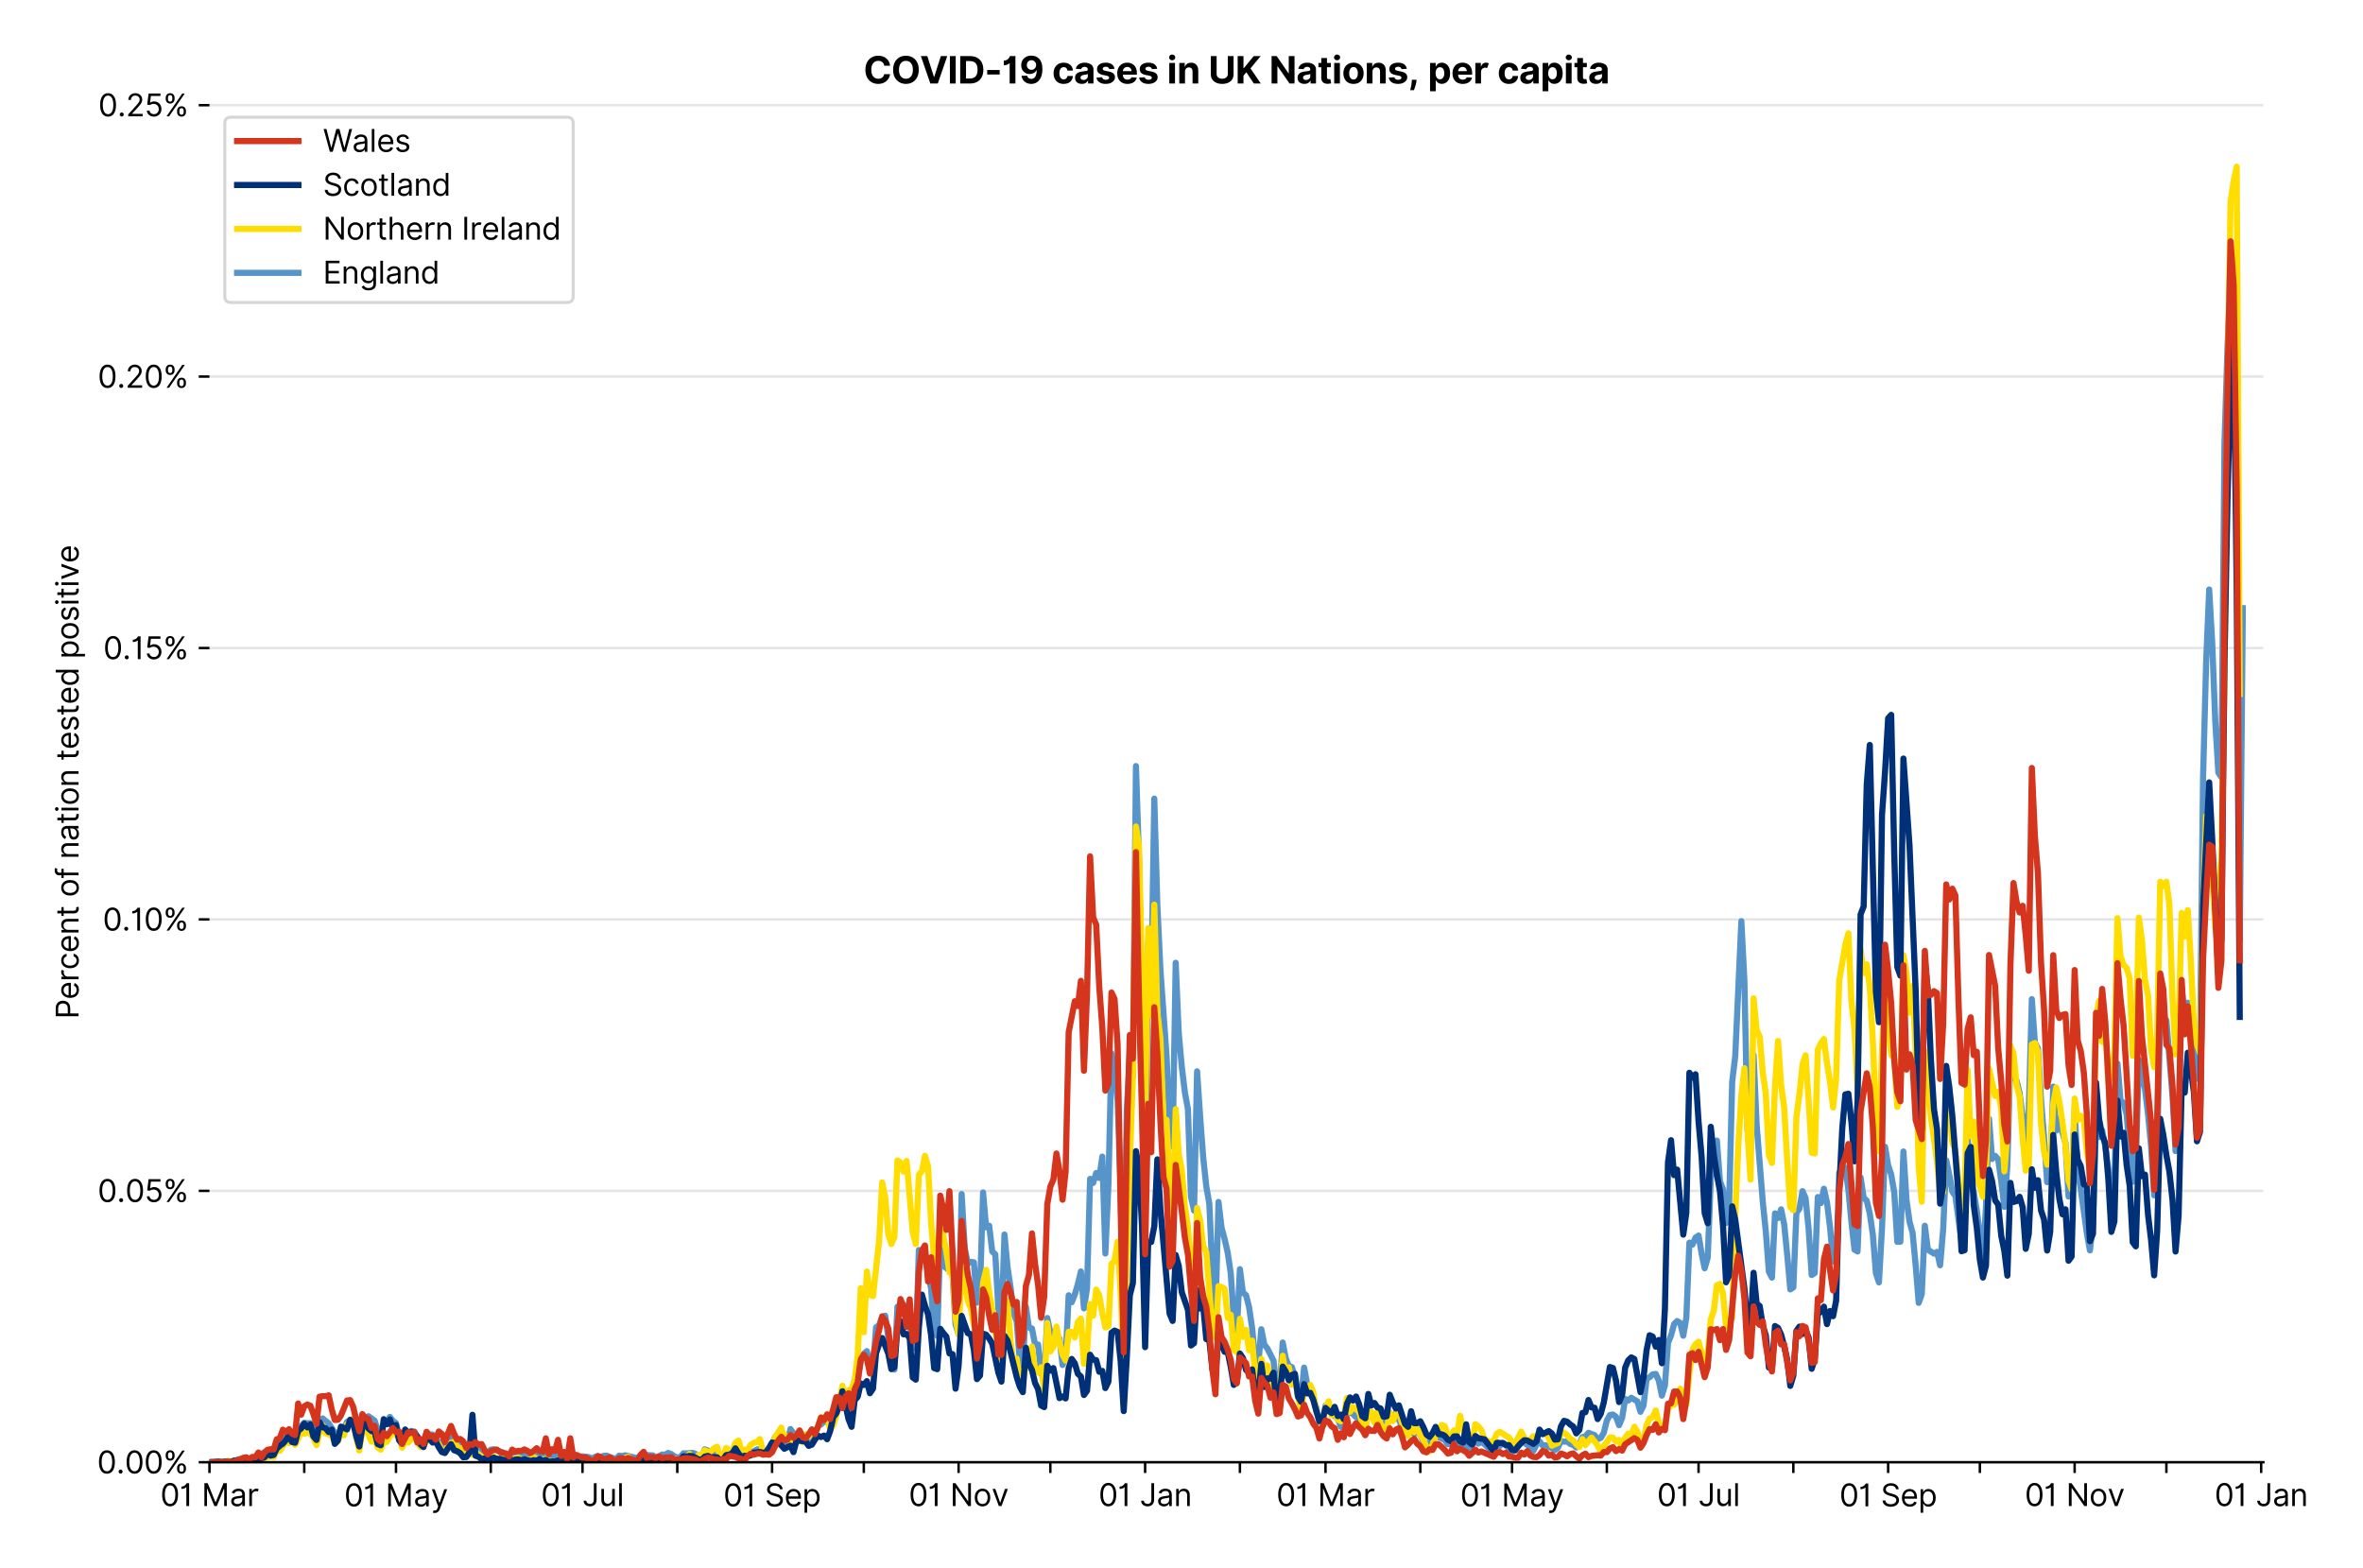 <?xml version="1.0" encoding="utf-8" standalone="no"?>
<!DOCTYPE svg PUBLIC "-//W3C//DTD SVG 1.1//EN"
  "http://www.w3.org/Graphics/SVG/1.1/DTD/svg11.dtd">
<svg xmlns:xlink="http://www.w3.org/1999/xlink" viewBox="0 0 770.372 511.234" xmlns="http://www.w3.org/2000/svg" version="1.1">
 <defs>
  <style type="text/css">*{stroke-linejoin: round; stroke-linecap: butt}</style>
 </defs>
 <g id="figure_1">
  <g id="patch_1">
   <path d="M 0 511.234 
L 770.372 511.234 
L 770.372 0 
L 0 0 
z
" style="fill: #ffffff"/>
  </g>
  <g id="axes_1">
   <g id="patch_2">
    <path d="M 68.291 476.745 
L 737.891 476.745 
L 737.891 33.225 
L 68.291 33.225 
z
" style="fill: #ffffff"/>
   </g>
   <g id="matplotlib.axis_1">
    <g id="xtick_1">
     <g id="line2d_1">
      <defs>
       <path id="m3e4542d809" d="M 0 0 
L 0 3.5 
" style="stroke: #000000; stroke-width: 0.8"/>
      </defs>
      <g>
       <use xlink:href="#m3e4542d809" x="68.291" y="476.745" style="stroke: #000000; stroke-width: 0.8"/>
      </g>
     </g>
     <g id="text_1">
      <!-- 01 Mar -->
      <g transform="translate(52.254 491.018)scale(0.1 -0.1)">
       <defs>
        <path id="Inter-Regular-30" d="M 2000 -64 
Q 1230 -64 806 561 
Q 382 1186 382 2327 
Q 382 3459 809 4088 
Q 1236 4718 2000 4718 
Q 2764 4718 3191 4088 
Q 3618 3459 3618 2327 
Q 3618 1186 3194 561 
Q 2771 -64 2000 -64 
z
M 2000 436 
Q 2509 436 2791 927 
Q 3073 1418 3073 2327 
Q 3073 3234 2789 3730 
Q 2505 4227 2000 4227 
Q 1496 4227 1211 3730 
Q 927 3234 927 2327 
Q 927 1418 1210 927 
Q 1493 436 2000 436 
z
" transform="scale(0.016)"/>
        <path id="Inter-Regular-31" d="M 1973 4655 
L 1973 0 
L 1409 0 
L 1409 3836 
L 1373 3836 
Q 1341 3773 1209 3692 
Q 1077 3611 868 3551 
Q 659 3491 391 3491 
L 391 3964 
Q 661 3964 859 4061 
Q 1057 4159 1190 4291 
Q 1323 4423 1392 4529 
Q 1461 4636 1473 4655 
L 1973 4655 
z
" transform="scale(0.016)"/>
        <path id="Inter-Regular-20" transform="scale(0.016)"/>
        <path id="Inter-Regular-4d" d="M 564 4655 
L 1236 4655 
L 2818 791 
L 2873 791 
L 4455 4655 
L 5127 4655 
L 5127 0 
L 4600 0 
L 4600 3536 
L 4555 3536 
L 3100 0 
L 2591 0 
L 1136 3536 
L 1091 3536 
L 1091 0 
L 564 0 
L 564 4655 
z
" transform="scale(0.016)"/>
        <path id="Inter-Regular-61" d="M 1518 -82 
Q 1186 -82 916 44 
Q 646 170 486 410 
Q 327 650 327 991 
Q 327 1291 445 1478 
Q 564 1666 761 1773 
Q 959 1880 1199 1933 
Q 1439 1986 1682 2018 
Q 2000 2059 2199 2080 
Q 2398 2102 2490 2154 
Q 2582 2207 2582 2336 
L 2582 2355 
Q 2582 2691 2399 2877 
Q 2216 3064 1846 3064 
Q 1461 3064 1243 2895 
Q 1025 2727 936 2536 
L 427 2718 
Q 564 3036 792 3214 
Q 1021 3393 1292 3464 
Q 1564 3536 1827 3536 
Q 1996 3536 2215 3496 
Q 2434 3457 2640 3334 
Q 2846 3211 2982 2963 
Q 3118 2716 3118 2300 
L 3118 0 
L 2582 0 
L 2582 473 
L 2555 473 
Q 2500 359 2373 229 
Q 2246 100 2034 9 
Q 1823 -82 1518 -82 
z
M 1600 400 
Q 1918 400 2137 525 
Q 2357 650 2469 847 
Q 2582 1045 2582 1264 
L 2582 1755 
Q 2548 1714 2433 1681 
Q 2318 1648 2169 1624 
Q 2021 1600 1881 1583 
Q 1741 1566 1655 1555 
Q 1446 1527 1265 1467 
Q 1084 1407 974 1287 
Q 864 1168 864 964 
Q 864 684 1072 542 
Q 1280 400 1600 400 
z
" transform="scale(0.016)"/>
        <path id="Inter-Regular-72" d="M 491 0 
L 491 3491 
L 1009 3491 
L 1009 2964 
L 1046 2964 
Q 1139 3223 1389 3384 
Q 1639 3545 1955 3545 
Q 2100 3545 2209 3511 
Q 2318 3477 2400 3418 
L 2218 2964 
Q 2161 2993 2085 3010 
Q 2009 3027 1909 3027 
Q 1527 3027 1277 2794 
Q 1027 2561 1027 2209 
L 1027 0 
L 491 0 
z
" transform="scale(0.016)"/>
       </defs>
       <use xlink:href="#Inter-Regular-30"/>
       <use xlink:href="#Inter-Regular-31" x="62.5"/>
       <use xlink:href="#Inter-Regular-20" x="106.676"/>
       <use xlink:href="#Inter-Regular-4d" x="134.801"/>
       <use xlink:href="#Inter-Regular-61" x="225.994"/>
       <use xlink:href="#Inter-Regular-72" x="282.386"/>
      </g>
     </g>
    </g>
    <g id="xtick_2">
     <g id="line2d_2">
      <g>
       <use xlink:href="#m3e4542d809" x="99.193" y="476.745" style="stroke: #000000; stroke-width: 0.8"/>
      </g>
     </g>
    </g>
    <g id="xtick_3">
     <g id="line2d_3">
      <g>
       <use xlink:href="#m3e4542d809" x="129.098" y="476.745" style="stroke: #000000; stroke-width: 0.8"/>
      </g>
     </g>
     <g id="text_2">
      <!-- 01 May -->
      <g transform="translate(112.195 491.117)scale(0.1 -0.1)">
       <defs>
        <path id="Inter-Regular-79" d="M 818 -1355 
Q 682 -1355 575 -1333 
Q 468 -1311 427 -1291 
L 564 -818 
Q 857 -893 1053 -814 
Q 1250 -736 1391 -345 
L 1509 -18 
L 218 3491 
L 800 3491 
L 1764 709 
L 1800 709 
L 2764 3491 
L 3346 3491 
L 1846 -564 
Q 1550 -1355 818 -1355 
z
" transform="scale(0.016)"/>
       </defs>
       <use xlink:href="#Inter-Regular-30"/>
       <use xlink:href="#Inter-Regular-31" x="62.5"/>
       <use xlink:href="#Inter-Regular-20" x="106.676"/>
       <use xlink:href="#Inter-Regular-4d" x="134.801"/>
       <use xlink:href="#Inter-Regular-61" x="225.994"/>
       <use xlink:href="#Inter-Regular-79" x="282.386"/>
      </g>
     </g>
    </g>
    <g id="xtick_4">
     <g id="line2d_4">
      <g>
       <use xlink:href="#m3e4542d809" x="160" y="476.745" style="stroke: #000000; stroke-width: 0.8"/>
      </g>
     </g>
    </g>
    <g id="xtick_5">
     <g id="line2d_5">
      <g>
       <use xlink:href="#m3e4542d809" x="189.906" y="476.745" style="stroke: #000000; stroke-width: 0.8"/>
      </g>
     </g>
     <g id="text_3">
      <!-- 01 Jul -->
      <g transform="translate(176.362 491.018)scale(0.1 -0.1)">
       <defs>
        <path id="Inter-Regular-4a" d="M 2346 4655 
L 2909 4655 
L 2909 1327 
Q 2909 657 2549 296 
Q 2189 -64 1582 -64 
Q 1200 -64 902 76 
Q 605 216 434 475 
Q 264 734 264 1091 
L 818 1091 
Q 818 795 1034 615 
Q 1250 436 1582 436 
Q 1948 436 2147 664 
Q 2346 893 2346 1327 
L 2346 4655 
z
" transform="scale(0.016)"/>
        <path id="Inter-Regular-75" d="M 2691 1427 
L 2691 3491 
L 3227 3491 
L 3227 0 
L 2691 0 
L 2691 591 
L 2655 591 
Q 2532 325 2273 140 
Q 2014 -45 1618 -45 
Q 1127 -45 809 280 
Q 491 605 491 1273 
L 491 3491 
L 1027 3491 
L 1027 1309 
Q 1027 927 1242 700 
Q 1457 473 1791 473 
Q 1991 473 2199 575 
Q 2407 677 2549 888 
Q 2691 1100 2691 1427 
z
" transform="scale(0.016)"/>
        <path id="Inter-Regular-6c" d="M 1027 4655 
L 1027 0 
L 491 0 
L 491 4655 
L 1027 4655 
z
" transform="scale(0.016)"/>
       </defs>
       <use xlink:href="#Inter-Regular-30"/>
       <use xlink:href="#Inter-Regular-31" x="62.5"/>
       <use xlink:href="#Inter-Regular-20" x="106.676"/>
       <use xlink:href="#Inter-Regular-4a" x="134.801"/>
       <use xlink:href="#Inter-Regular-75" x="189.063"/>
       <use xlink:href="#Inter-Regular-6c" x="247.159"/>
      </g>
     </g>
    </g>
    <g id="xtick_6">
     <g id="line2d_6">
      <g>
       <use xlink:href="#m3e4542d809" x="220.808" y="476.745" style="stroke: #000000; stroke-width: 0.8"/>
      </g>
     </g>
    </g>
    <g id="xtick_7">
     <g id="line2d_7">
      <g>
       <use xlink:href="#m3e4542d809" x="251.71" y="476.745" style="stroke: #000000; stroke-width: 0.8"/>
      </g>
     </g>
     <g id="text_4">
      <!-- 01 Sep -->
      <g transform="translate(235.822 491.117)scale(0.1 -0.1)">
       <defs>
        <path id="Inter-Regular-53" d="M 3109 3491 
Q 3068 3836 2777 4027 
Q 2486 4218 2064 4218 
Q 1600 4218 1318 3999 
Q 1036 3780 1036 3445 
Q 1036 3195 1189 3042 
Q 1343 2889 1553 2803 
Q 1764 2718 1936 2673 
L 2409 2545 
Q 2591 2498 2815 2414 
Q 3039 2330 3244 2185 
Q 3450 2041 3584 1816 
Q 3718 1591 3718 1264 
Q 3718 886 3521 581 
Q 3325 277 2949 97 
Q 2573 -82 2036 -82 
Q 1286 -82 845 272 
Q 405 627 364 1200 
L 946 1200 
Q 968 936 1124 764 
Q 1280 593 1519 510 
Q 1759 427 2036 427 
Q 2359 427 2616 533 
Q 2873 639 3023 828 
Q 3173 1018 3173 1273 
Q 3173 1505 3043 1650 
Q 2914 1795 2702 1886 
Q 2491 1977 2246 2045 
L 1673 2209 
Q 1127 2366 809 2657 
Q 491 2948 491 3418 
Q 491 3809 703 4101 
Q 916 4393 1276 4555 
Q 1636 4718 2082 4718 
Q 2532 4718 2882 4558 
Q 3232 4398 3437 4120 
Q 3643 3843 3655 3491 
L 3109 3491 
z
" transform="scale(0.016)"/>
        <path id="Inter-Regular-65" d="M 1955 -73 
Q 1450 -73 1085 151 
Q 721 375 524 778 
Q 327 1182 327 1718 
Q 327 2255 524 2665 
Q 721 3075 1074 3305 
Q 1427 3536 1900 3536 
Q 2173 3536 2439 3445 
Q 2705 3355 2923 3151 
Q 3141 2948 3270 2614 
Q 3400 2280 3400 1791 
L 3400 1564 
L 866 1564 
Q 884 1005 1183 707 
Q 1482 409 1955 409 
Q 2271 409 2498 545 
Q 2725 682 2827 955 
L 3346 809 
Q 3223 414 2854 170 
Q 2486 -73 1955 -73 
z
M 866 2027 
L 2855 2027 
Q 2855 2470 2595 2762 
Q 2336 3055 1900 3055 
Q 1593 3055 1368 2911 
Q 1143 2768 1013 2533 
Q 884 2298 866 2027 
z
" transform="scale(0.016)"/>
        <path id="Inter-Regular-70" d="M 491 -1309 
L 491 3491 
L 1009 3491 
L 1009 2936 
L 1073 2936 
Q 1132 3027 1237 3169 
Q 1343 3311 1542 3423 
Q 1741 3536 2082 3536 
Q 2523 3536 2859 3315 
Q 3196 3095 3384 2690 
Q 3573 2286 3573 1736 
Q 3573 1182 3384 776 
Q 3196 370 2861 148 
Q 2527 -73 2091 -73 
Q 1755 -73 1552 39 
Q 1350 152 1241 296 
Q 1132 441 1073 536 
L 1027 536 
L 1027 -1309 
L 491 -1309 
z
M 1018 1745 
Q 1018 1152 1276 780 
Q 1534 409 2018 409 
Q 2355 409 2581 587 
Q 2807 766 2921 1069 
Q 3036 1373 3036 1745 
Q 3036 2114 2923 2410 
Q 2811 2707 2585 2881 
Q 2359 3055 2018 3055 
Q 1527 3055 1272 2693 
Q 1018 2332 1018 1745 
z
" transform="scale(0.016)"/>
       </defs>
       <use xlink:href="#Inter-Regular-30"/>
       <use xlink:href="#Inter-Regular-31" x="62.5"/>
       <use xlink:href="#Inter-Regular-20" x="106.676"/>
       <use xlink:href="#Inter-Regular-53" x="134.801"/>
       <use xlink:href="#Inter-Regular-65" x="198.58"/>
       <use xlink:href="#Inter-Regular-70" x="256.818"/>
      </g>
     </g>
    </g>
    <g id="xtick_8">
     <g id="line2d_8">
      <g>
       <use xlink:href="#m3e4542d809" x="281.615" y="476.745" style="stroke: #000000; stroke-width: 0.8"/>
      </g>
     </g>
    </g>
    <g id="xtick_9">
     <g id="line2d_9">
      <g>
       <use xlink:href="#m3e4542d809" x="312.517" y="476.745" style="stroke: #000000; stroke-width: 0.8"/>
      </g>
     </g>
     <g id="text_5">
      <!-- 01 Nov -->
      <g transform="translate(296.246 491.018)scale(0.1 -0.1)">
       <defs>
        <path id="Inter-Regular-4e" d="M 4255 4655 
L 4255 0 
L 3709 0 
L 1173 3655 
L 1127 3655 
L 1127 0 
L 564 0 
L 564 4655 
L 1109 4655 
L 3655 991 
L 3700 991 
L 3700 4655 
L 4255 4655 
z
" transform="scale(0.016)"/>
        <path id="Inter-Regular-6f" d="M 1909 -73 
Q 1436 -73 1080 152 
Q 725 377 526 781 
Q 327 1186 327 1727 
Q 327 2273 526 2679 
Q 725 3086 1080 3311 
Q 1436 3536 1909 3536 
Q 2382 3536 2737 3311 
Q 3093 3086 3292 2679 
Q 3491 2273 3491 1727 
Q 3491 1186 3292 781 
Q 3093 377 2737 152 
Q 2382 -73 1909 -73 
z
M 1909 409 
Q 2268 409 2500 593 
Q 2732 777 2843 1077 
Q 2955 1377 2955 1727 
Q 2955 2077 2843 2379 
Q 2732 2682 2500 2868 
Q 2268 3055 1909 3055 
Q 1550 3055 1318 2868 
Q 1086 2682 975 2379 
Q 864 2077 864 1727 
Q 864 1377 975 1077 
Q 1086 777 1318 593 
Q 1550 409 1909 409 
z
" transform="scale(0.016)"/>
        <path id="Inter-Regular-76" d="M 3346 3491 
L 2055 0 
L 1509 0 
L 218 3491 
L 800 3491 
L 1764 709 
L 1800 709 
L 2764 3491 
L 3346 3491 
z
" transform="scale(0.016)"/>
       </defs>
       <use xlink:href="#Inter-Regular-30"/>
       <use xlink:href="#Inter-Regular-31" x="62.5"/>
       <use xlink:href="#Inter-Regular-20" x="106.676"/>
       <use xlink:href="#Inter-Regular-4e" x="134.801"/>
       <use xlink:href="#Inter-Regular-6f" x="210.085"/>
       <use xlink:href="#Inter-Regular-76" x="269.744"/>
      </g>
     </g>
    </g>
    <g id="xtick_10">
     <g id="line2d_10">
      <g>
       <use xlink:href="#m3e4542d809" x="342.423" y="476.745" style="stroke: #000000; stroke-width: 0.8"/>
      </g>
     </g>
    </g>
    <g id="xtick_11">
     <g id="line2d_11">
      <g>
       <use xlink:href="#m3e4542d809" x="373.325" y="476.745" style="stroke: #000000; stroke-width: 0.8"/>
      </g>
     </g>
     <g id="text_6">
      <!-- 01 Jan -->
      <g transform="translate(358.126 491.018)scale(0.1 -0.1)">
       <defs>
        <path id="Inter-Regular-6e" d="M 1027 2100 
L 1027 0 
L 491 0 
L 491 3491 
L 1009 3491 
L 1009 2945 
L 1055 2945 
Q 1177 3211 1427 3373 
Q 1677 3536 2073 3536 
Q 2602 3536 2928 3211 
Q 3255 2886 3255 2218 
L 3255 0 
L 2718 0 
L 2718 2182 
Q 2718 2593 2504 2824 
Q 2291 3055 1918 3055 
Q 1534 3055 1280 2806 
Q 1027 2557 1027 2100 
z
" transform="scale(0.016)"/>
       </defs>
       <use xlink:href="#Inter-Regular-30"/>
       <use xlink:href="#Inter-Regular-31" x="62.5"/>
       <use xlink:href="#Inter-Regular-20" x="106.676"/>
       <use xlink:href="#Inter-Regular-4a" x="134.801"/>
       <use xlink:href="#Inter-Regular-61" x="189.063"/>
       <use xlink:href="#Inter-Regular-6e" x="245.455"/>
      </g>
     </g>
    </g>
    <g id="xtick_12">
     <g id="line2d_12">
      <g>
       <use xlink:href="#m3e4542d809" x="404.227" y="476.745" style="stroke: #000000; stroke-width: 0.8"/>
      </g>
     </g>
    </g>
    <g id="xtick_13">
     <g id="line2d_13">
      <g>
       <use xlink:href="#m3e4542d809" x="432.139" y="476.745" style="stroke: #000000; stroke-width: 0.8"/>
      </g>
     </g>
     <g id="text_7">
      <!-- 01 Mar -->
      <g transform="translate(416.102 491.018)scale(0.1 -0.1)">
       <use xlink:href="#Inter-Regular-30"/>
       <use xlink:href="#Inter-Regular-31" x="62.5"/>
       <use xlink:href="#Inter-Regular-20" x="106.676"/>
       <use xlink:href="#Inter-Regular-4d" x="134.801"/>
       <use xlink:href="#Inter-Regular-61" x="225.994"/>
       <use xlink:href="#Inter-Regular-72" x="282.386"/>
      </g>
     </g>
    </g>
    <g id="xtick_14">
     <g id="line2d_14">
      <g>
       <use xlink:href="#m3e4542d809" x="463.041" y="476.745" style="stroke: #000000; stroke-width: 0.8"/>
      </g>
     </g>
    </g>
    <g id="xtick_15">
     <g id="line2d_15">
      <g>
       <use xlink:href="#m3e4542d809" x="492.946" y="476.745" style="stroke: #000000; stroke-width: 0.8"/>
      </g>
     </g>
     <g id="text_8">
      <!-- 01 May -->
      <g transform="translate(476.043 491.117)scale(0.1 -0.1)">
       <use xlink:href="#Inter-Regular-30"/>
       <use xlink:href="#Inter-Regular-31" x="62.5"/>
       <use xlink:href="#Inter-Regular-20" x="106.676"/>
       <use xlink:href="#Inter-Regular-4d" x="134.801"/>
       <use xlink:href="#Inter-Regular-61" x="225.994"/>
       <use xlink:href="#Inter-Regular-79" x="282.386"/>
      </g>
     </g>
    </g>
    <g id="xtick_16">
     <g id="line2d_16">
      <g>
       <use xlink:href="#m3e4542d809" x="523.848" y="476.745" style="stroke: #000000; stroke-width: 0.8"/>
      </g>
     </g>
    </g>
    <g id="xtick_17">
     <g id="line2d_17">
      <g>
       <use xlink:href="#m3e4542d809" x="553.754" y="476.745" style="stroke: #000000; stroke-width: 0.8"/>
      </g>
     </g>
     <g id="text_9">
      <!-- 01 Jul -->
      <g transform="translate(540.21 491.018)scale(0.1 -0.1)">
       <use xlink:href="#Inter-Regular-30"/>
       <use xlink:href="#Inter-Regular-31" x="62.5"/>
       <use xlink:href="#Inter-Regular-20" x="106.676"/>
       <use xlink:href="#Inter-Regular-4a" x="134.801"/>
       <use xlink:href="#Inter-Regular-75" x="189.063"/>
       <use xlink:href="#Inter-Regular-6c" x="247.159"/>
      </g>
     </g>
    </g>
    <g id="xtick_18">
     <g id="line2d_18">
      <g>
       <use xlink:href="#m3e4542d809" x="584.656" y="476.745" style="stroke: #000000; stroke-width: 0.8"/>
      </g>
     </g>
    </g>
    <g id="xtick_19">
     <g id="line2d_19">
      <g>
       <use xlink:href="#m3e4542d809" x="615.558" y="476.745" style="stroke: #000000; stroke-width: 0.8"/>
      </g>
     </g>
     <g id="text_10">
      <!-- 01 Sep -->
      <g transform="translate(599.67 491.117)scale(0.1 -0.1)">
       <use xlink:href="#Inter-Regular-30"/>
       <use xlink:href="#Inter-Regular-31" x="62.5"/>
       <use xlink:href="#Inter-Regular-20" x="106.676"/>
       <use xlink:href="#Inter-Regular-53" x="134.801"/>
       <use xlink:href="#Inter-Regular-65" x="198.58"/>
       <use xlink:href="#Inter-Regular-70" x="256.818"/>
      </g>
     </g>
    </g>
    <g id="xtick_20">
     <g id="line2d_20">
      <g>
       <use xlink:href="#m3e4542d809" x="645.463" y="476.745" style="stroke: #000000; stroke-width: 0.8"/>
      </g>
     </g>
    </g>
    <g id="xtick_21">
     <g id="line2d_21">
      <g>
       <use xlink:href="#m3e4542d809" x="676.365" y="476.745" style="stroke: #000000; stroke-width: 0.8"/>
      </g>
     </g>
     <g id="text_11">
      <!-- 01 Nov -->
      <g transform="translate(660.094 491.018)scale(0.1 -0.1)">
       <use xlink:href="#Inter-Regular-30"/>
       <use xlink:href="#Inter-Regular-31" x="62.5"/>
       <use xlink:href="#Inter-Regular-20" x="106.676"/>
       <use xlink:href="#Inter-Regular-4e" x="134.801"/>
       <use xlink:href="#Inter-Regular-6f" x="210.085"/>
       <use xlink:href="#Inter-Regular-76" x="269.744"/>
      </g>
     </g>
    </g>
    <g id="xtick_22">
     <g id="line2d_22">
      <g>
       <use xlink:href="#m3e4542d809" x="706.271" y="476.745" style="stroke: #000000; stroke-width: 0.8"/>
      </g>
     </g>
    </g>
    <g id="xtick_23">
     <g id="line2d_23">
      <g>
       <use xlink:href="#m3e4542d809" x="737.173" y="476.745" style="stroke: #000000; stroke-width: 0.8"/>
      </g>
     </g>
     <g id="text_12">
      <!-- 01 Jan -->
      <g transform="translate(721.974 491.018)scale(0.1 -0.1)">
       <use xlink:href="#Inter-Regular-30"/>
       <use xlink:href="#Inter-Regular-31" x="62.5"/>
       <use xlink:href="#Inter-Regular-20" x="106.676"/>
       <use xlink:href="#Inter-Regular-4a" x="134.801"/>
       <use xlink:href="#Inter-Regular-61" x="189.063"/>
       <use xlink:href="#Inter-Regular-6e" x="245.455"/>
      </g>
     </g>
    </g>
   </g>
   <g id="matplotlib.axis_2">
    <g id="ytick_1">
     <g id="line2d_24">
      <path d="M 68.291 476.745 
L 737.891 476.745 
" clip-path="url(#pe1e4196231)" style="fill: none; stroke: #e5e5e5; stroke-width: 0.8; stroke-linecap: square"/>
     </g>
     <g id="line2d_25">
      <defs>
       <path id="m85264a557a" d="M 0 0 
L -3.5 0 
" style="stroke: #000000; stroke-width: 0.8"/>
      </defs>
      <g>
       <use xlink:href="#m85264a557a" x="68.291" y="476.745" style="stroke: #000000; stroke-width: 0.8"/>
      </g>
     </g>
     <g id="text_13">
      <!-- 0.00% -->
      <g transform="translate(31.659 480.382)scale(0.1 -0.1)">
       <defs>
        <path id="Inter-Regular-2e" d="M 882 -36 
Q 714 -36 593 84 
Q 473 205 473 373 
Q 473 541 593 661 
Q 714 782 882 782 
Q 1050 782 1170 661 
Q 1291 541 1291 373 
Q 1291 205 1170 84 
Q 1050 -36 882 -36 
z
" transform="scale(0.016)"/>
        <path id="Inter-Regular-25" d="M 2855 873 
L 2855 1118 
Q 2855 1373 2960 1585 
Q 3066 1798 3269 1926 
Q 3473 2055 3764 2055 
Q 4059 2055 4259 1926 
Q 4459 1798 4561 1585 
Q 4664 1373 4664 1118 
L 4664 873 
Q 4664 618 4560 405 
Q 4457 193 4256 64 
Q 4055 -64 3764 -64 
Q 3468 -64 3266 64 
Q 3064 193 2959 405 
Q 2855 618 2855 873 
z
M 536 3536 
L 536 3782 
Q 536 4036 642 4248 
Q 748 4461 951 4589 
Q 1155 4718 1446 4718 
Q 1741 4718 1941 4589 
Q 2141 4461 2243 4248 
Q 2346 4036 2346 3782 
L 2346 3536 
Q 2346 3282 2242 3069 
Q 2139 2857 1937 2728 
Q 1736 2600 1446 2600 
Q 1150 2600 948 2728 
Q 746 2857 641 3069 
Q 536 3282 536 3536 
z
M 709 0 
L 3909 4655 
L 4427 4655 
L 1227 0 
L 709 0 
z
M 3318 1118 
L 3318 873 
Q 3318 661 3418 494 
Q 3518 327 3764 327 
Q 4002 327 4101 494 
Q 4200 661 4200 873 
L 4200 1118 
Q 4200 1330 4104 1497 
Q 4009 1664 3764 1664 
Q 3525 1664 3421 1497 
Q 3318 1330 3318 1118 
z
M 1000 3782 
L 1000 3536 
Q 1000 3325 1100 3158 
Q 1200 2991 1446 2991 
Q 1684 2991 1783 3158 
Q 1882 3325 1882 3536 
L 1882 3782 
Q 1882 3993 1786 4160 
Q 1691 4327 1446 4327 
Q 1207 4327 1103 4160 
Q 1000 3993 1000 3782 
z
" transform="scale(0.016)"/>
       </defs>
       <use xlink:href="#Inter-Regular-30"/>
       <use xlink:href="#Inter-Regular-2e" x="62.5"/>
       <use xlink:href="#Inter-Regular-30" x="90.057"/>
       <use xlink:href="#Inter-Regular-30" x="152.557"/>
       <use xlink:href="#Inter-Regular-25" x="215.057"/>
      </g>
     </g>
    </g>
    <g id="ytick_2">
     <g id="line2d_26">
      <path d="M 68.291 388.254 
L 737.891 388.254 
" clip-path="url(#pe1e4196231)" style="fill: none; stroke: #e5e5e5; stroke-width: 0.8; stroke-linecap: square"/>
     </g>
     <g id="line2d_27">
      <g>
       <use xlink:href="#m85264a557a" x="68.291" y="388.254" style="stroke: #000000; stroke-width: 0.8"/>
      </g>
     </g>
     <g id="text_14">
      <!-- 0.05% -->
      <g transform="translate(31.83 391.891)scale(0.1 -0.1)">
       <defs>
        <path id="Inter-Regular-35" d="M 1936 -64 
Q 1536 -64 1216 95 
Q 896 255 702 532 
Q 509 809 491 1164 
L 1036 1164 
Q 1068 848 1324 642 
Q 1580 436 1936 436 
Q 2223 436 2447 570 
Q 2671 705 2799 940 
Q 2927 1175 2927 1473 
Q 2927 1777 2794 2017 
Q 2661 2257 2429 2395 
Q 2198 2534 1900 2536 
Q 1686 2539 1461 2472 
Q 1236 2405 1091 2300 
L 564 2364 
L 846 4655 
L 3264 4655 
L 3264 4155 
L 1318 4155 
L 1155 2782 
L 1182 2782 
Q 1325 2895 1541 2970 
Q 1757 3045 1991 3045 
Q 2418 3045 2753 2842 
Q 3089 2639 3281 2286 
Q 3473 1934 3473 1482 
Q 3473 1036 3274 687 
Q 3075 339 2727 137 
Q 2380 -64 1936 -64 
z
" transform="scale(0.016)"/>
       </defs>
       <use xlink:href="#Inter-Regular-30"/>
       <use xlink:href="#Inter-Regular-2e" x="62.5"/>
       <use xlink:href="#Inter-Regular-30" x="90.057"/>
       <use xlink:href="#Inter-Regular-35" x="152.557"/>
       <use xlink:href="#Inter-Regular-25" x="213.352"/>
      </g>
     </g>
    </g>
    <g id="ytick_3">
     <g id="line2d_28">
      <path d="M 68.291 299.764 
L 737.891 299.764 
" clip-path="url(#pe1e4196231)" style="fill: none; stroke: #e5e5e5; stroke-width: 0.8; stroke-linecap: square"/>
     </g>
     <g id="line2d_29">
      <g>
       <use xlink:href="#m85264a557a" x="68.291" y="299.764" style="stroke: #000000; stroke-width: 0.8"/>
      </g>
     </g>
     <g id="text_15">
      <!-- 0.10% -->
      <g transform="translate(33.492 303.4)scale(0.1 -0.1)">
       <use xlink:href="#Inter-Regular-30"/>
       <use xlink:href="#Inter-Regular-2e" x="62.5"/>
       <use xlink:href="#Inter-Regular-31" x="90.057"/>
       <use xlink:href="#Inter-Regular-30" x="134.233"/>
       <use xlink:href="#Inter-Regular-25" x="196.733"/>
      </g>
     </g>
    </g>
    <g id="ytick_4">
     <g id="line2d_30">
      <path d="M 68.291 211.273 
L 737.891 211.273 
" clip-path="url(#pe1e4196231)" style="fill: none; stroke: #e5e5e5; stroke-width: 0.8; stroke-linecap: square"/>
     </g>
     <g id="line2d_31">
      <g>
       <use xlink:href="#m85264a557a" x="68.291" y="211.273" style="stroke: #000000; stroke-width: 0.8"/>
      </g>
     </g>
     <g id="text_16">
      <!-- 0.15% -->
      <g transform="translate(33.663 214.91)scale(0.1 -0.1)">
       <use xlink:href="#Inter-Regular-30"/>
       <use xlink:href="#Inter-Regular-2e" x="62.5"/>
       <use xlink:href="#Inter-Regular-31" x="90.057"/>
       <use xlink:href="#Inter-Regular-35" x="134.233"/>
       <use xlink:href="#Inter-Regular-25" x="195.028"/>
      </g>
     </g>
    </g>
    <g id="ytick_5">
     <g id="line2d_32">
      <path d="M 68.291 122.782 
L 737.891 122.782 
" clip-path="url(#pe1e4196231)" style="fill: none; stroke: #e5e5e5; stroke-width: 0.8; stroke-linecap: square"/>
     </g>
     <g id="line2d_33">
      <g>
       <use xlink:href="#m85264a557a" x="68.291" y="122.782" style="stroke: #000000; stroke-width: 0.8"/>
      </g>
     </g>
     <g id="text_17">
      <!-- 0.20% -->
      <g transform="translate(31.858 126.419)scale(0.1 -0.1)">
       <defs>
        <path id="Inter-Regular-32" d="M 482 0 
L 482 409 
L 2018 2091 
Q 2289 2386 2464 2605 
Q 2639 2825 2724 3019 
Q 2809 3214 2809 3427 
Q 2809 3795 2553 4011 
Q 2298 4227 1918 4227 
Q 1514 4227 1275 3985 
Q 1036 3743 1036 3345 
L 500 3345 
Q 500 3755 688 4064 
Q 877 4373 1203 4545 
Q 1530 4718 1936 4718 
Q 2346 4718 2661 4545 
Q 2977 4373 3156 4079 
Q 3336 3786 3336 3427 
Q 3336 3170 3244 2926 
Q 3152 2682 2926 2383 
Q 2700 2084 2300 1655 
L 1255 536 
L 1255 500 
L 3418 500 
L 3418 0 
L 482 0 
z
" transform="scale(0.016)"/>
       </defs>
       <use xlink:href="#Inter-Regular-30"/>
       <use xlink:href="#Inter-Regular-2e" x="62.5"/>
       <use xlink:href="#Inter-Regular-32" x="90.057"/>
       <use xlink:href="#Inter-Regular-30" x="150.568"/>
       <use xlink:href="#Inter-Regular-25" x="213.068"/>
      </g>
     </g>
    </g>
    <g id="ytick_6">
     <g id="line2d_34">
      <path d="M 68.291 34.292 
L 737.891 34.292 
" clip-path="url(#pe1e4196231)" style="fill: none; stroke: #e5e5e5; stroke-width: 0.8; stroke-linecap: square"/>
     </g>
     <g id="line2d_35">
      <g>
       <use xlink:href="#m85264a557a" x="68.291" y="34.292" style="stroke: #000000; stroke-width: 0.8"/>
      </g>
     </g>
     <g id="text_18">
      <!-- 0.25% -->
      <g transform="translate(32.028 37.928)scale(0.1 -0.1)">
       <use xlink:href="#Inter-Regular-30"/>
       <use xlink:href="#Inter-Regular-2e" x="62.5"/>
       <use xlink:href="#Inter-Regular-32" x="90.057"/>
       <use xlink:href="#Inter-Regular-35" x="150.568"/>
       <use xlink:href="#Inter-Regular-25" x="211.364"/>
      </g>
     </g>
    </g>
    <g id="text_19">
     <!-- Percent of nation tested positive -->
     <g transform="translate(25.614 332.215)rotate(-90)scale(0.1 -0.1)">
      <defs>
       <path id="Inter-Regular-50" d="M 564 0 
L 564 4655 
L 2136 4655 
Q 2684 4655 3033 4458 
Q 3382 4261 3550 3927 
Q 3718 3593 3718 3182 
Q 3718 2770 3551 2434 
Q 3384 2098 3036 1899 
Q 2689 1700 2146 1700 
L 1127 1700 
L 1127 0 
L 564 0 
z
M 1127 2200 
L 2127 2200 
Q 2689 2200 2926 2482 
Q 3164 2764 3164 3182 
Q 3164 3602 2925 3878 
Q 2686 4155 2118 4155 
L 1127 4155 
L 1127 2200 
z
" transform="scale(0.016)"/>
       <path id="Inter-Regular-63" d="M 1909 -73 
Q 1418 -73 1063 159 
Q 709 391 518 798 
Q 327 1205 327 1727 
Q 327 2259 524 2667 
Q 721 3075 1074 3305 
Q 1427 3536 1900 3536 
Q 2268 3536 2563 3400 
Q 2859 3264 3047 3018 
Q 3236 2773 3282 2445 
L 2746 2445 
Q 2684 2684 2474 2869 
Q 2264 3055 1909 3055 
Q 1439 3055 1151 2697 
Q 864 2339 864 1745 
Q 864 1139 1148 774 
Q 1432 409 1909 409 
Q 2223 409 2447 570 
Q 2671 732 2746 1018 
L 3282 1018 
Q 3236 709 3058 462 
Q 2880 216 2588 71 
Q 2296 -73 1909 -73 
z
" transform="scale(0.016)"/>
       <path id="Inter-Regular-74" d="M 2009 3491 
L 2009 3036 
L 1264 3036 
L 1264 1000 
Q 1264 773 1331 660 
Q 1398 548 1503 510 
Q 1609 473 1727 473 
Q 1816 473 1873 483 
Q 1930 493 1964 500 
L 2073 18 
Q 2018 -2 1920 -23 
Q 1823 -45 1673 -45 
Q 1446 -45 1228 52 
Q 1011 150 869 350 
Q 727 550 727 855 
L 727 3036 
L 200 3036 
L 200 3491 
L 727 3491 
L 727 4327 
L 1264 4327 
L 1264 3491 
L 2009 3491 
z
" transform="scale(0.016)"/>
       <path id="Inter-Regular-66" d="M 2046 3491 
L 2046 3036 
L 1264 3036 
L 1264 0 
L 727 0 
L 727 3036 
L 164 3036 
L 164 3491 
L 727 3491 
L 727 3973 
Q 727 4273 868 4473 
Q 1009 4673 1234 4773 
Q 1459 4873 1709 4873 
Q 1907 4873 2032 4841 
Q 2157 4809 2218 4782 
L 2064 4318 
Q 2023 4332 1951 4352 
Q 1880 4373 1764 4373 
Q 1498 4373 1381 4239 
Q 1264 4105 1264 3845 
L 1264 3491 
L 2046 3491 
z
" transform="scale(0.016)"/>
       <path id="Inter-Regular-69" d="M 491 0 
L 491 3491 
L 1027 3491 
L 1027 0 
L 491 0 
z
M 764 4073 
Q 607 4073 494 4179 
Q 382 4286 382 4436 
Q 382 4586 494 4693 
Q 607 4800 764 4800 
Q 921 4800 1033 4693 
Q 1146 4586 1146 4436 
Q 1146 4286 1033 4179 
Q 921 4073 764 4073 
z
" transform="scale(0.016)"/>
       <path id="Inter-Regular-73" d="M 2964 2709 
L 2482 2573 
Q 2411 2755 2245 2914 
Q 2080 3073 1727 3073 
Q 1407 3073 1194 2926 
Q 982 2780 982 2555 
Q 982 2355 1127 2239 
Q 1273 2123 1582 2045 
L 2100 1918 
Q 3027 1691 3027 973 
Q 3027 673 2855 436 
Q 2684 200 2377 63 
Q 2071 -73 1664 -73 
Q 1130 -73 780 159 
Q 430 391 336 836 
L 846 964 
Q 989 400 1655 400 
Q 2030 400 2251 560 
Q 2473 720 2473 945 
Q 2473 1316 1955 1436 
L 1373 1573 
Q 893 1686 669 1926 
Q 446 2166 446 2527 
Q 446 2823 613 3050 
Q 780 3277 1069 3406 
Q 1359 3536 1727 3536 
Q 2246 3536 2542 3309 
Q 2839 3082 2964 2709 
z
" transform="scale(0.016)"/>
       <path id="Inter-Regular-64" d="M 1809 -73 
Q 1373 -73 1039 148 
Q 705 370 516 776 
Q 327 1182 327 1736 
Q 327 2286 516 2690 
Q 705 3095 1041 3315 
Q 1377 3536 1818 3536 
Q 2159 3536 2358 3423 
Q 2557 3311 2662 3169 
Q 2768 3027 2827 2936 
L 2873 2936 
L 2873 4655 
L 3409 4655 
L 3409 0 
L 2891 0 
L 2891 536 
L 2827 536 
Q 2768 441 2659 296 
Q 2550 152 2348 39 
Q 2146 -73 1809 -73 
z
M 1882 409 
Q 2366 409 2624 780 
Q 2882 1152 2882 1745 
Q 2882 2332 2627 2693 
Q 2373 3055 1882 3055 
Q 1541 3055 1315 2881 
Q 1089 2707 976 2410 
Q 864 2114 864 1745 
Q 864 1373 978 1069 
Q 1093 766 1319 587 
Q 1546 409 1882 409 
z
" transform="scale(0.016)"/>
      </defs>
      <use xlink:href="#Inter-Regular-50"/>
      <use xlink:href="#Inter-Regular-65" x="63.494"/>
      <use xlink:href="#Inter-Regular-72" x="121.733"/>
      <use xlink:href="#Inter-Regular-63" x="160.085"/>
      <use xlink:href="#Inter-Regular-65" x="215.909"/>
      <use xlink:href="#Inter-Regular-6e" x="274.148"/>
      <use xlink:href="#Inter-Regular-74" x="332.671"/>
      <use xlink:href="#Inter-Regular-20" x="369.034"/>
      <use xlink:href="#Inter-Regular-6f" x="397.159"/>
      <use xlink:href="#Inter-Regular-66" x="456.818"/>
      <use xlink:href="#Inter-Regular-20" x="492.898"/>
      <use xlink:href="#Inter-Regular-6e" x="521.023"/>
      <use xlink:href="#Inter-Regular-61" x="579.546"/>
      <use xlink:href="#Inter-Regular-74" x="635.938"/>
      <use xlink:href="#Inter-Regular-69" x="672.301"/>
      <use xlink:href="#Inter-Regular-6f" x="696.023"/>
      <use xlink:href="#Inter-Regular-6e" x="755.682"/>
      <use xlink:href="#Inter-Regular-20" x="814.205"/>
      <use xlink:href="#Inter-Regular-74" x="842.33"/>
      <use xlink:href="#Inter-Regular-65" x="878.693"/>
      <use xlink:href="#Inter-Regular-73" x="936.932"/>
      <use xlink:href="#Inter-Regular-74" x="989.205"/>
      <use xlink:href="#Inter-Regular-65" x="1025.568"/>
      <use xlink:href="#Inter-Regular-64" x="1083.807"/>
      <use xlink:href="#Inter-Regular-20" x="1145.881"/>
      <use xlink:href="#Inter-Regular-70" x="1174.006"/>
      <use xlink:href="#Inter-Regular-6f" x="1234.943"/>
      <use xlink:href="#Inter-Regular-73" x="1294.602"/>
      <use xlink:href="#Inter-Regular-69" x="1346.875"/>
      <use xlink:href="#Inter-Regular-74" x="1370.597"/>
      <use xlink:href="#Inter-Regular-69" x="1406.96"/>
      <use xlink:href="#Inter-Regular-76" x="1430.682"/>
      <use xlink:href="#Inter-Regular-65" x="1486.364"/>
     </g>
    </g>
   </g>
   <g id="line2d_36">
    <path d="M 37.388 476.739 
L 55.332 476.745 
L 68.291 476.682 
L 71.281 476.592 
L 75.269 476.589 
L 77.262 476.031 
L 78.259 475.643 
L 79.256 475.446 
L 80.253 475.518 
L 81.25 475.759 
L 82.246 475.506 
L 84.24 474.614 
L 85.237 473.9 
L 86.234 473.844 
L 87.231 473.352 
L 88.228 473.531 
L 89.224 472.971 
L 90.221 470.451 
L 91.218 470.398 
L 92.215 469.678 
L 93.212 468.595 
L 94.209 468.451 
L 95.205 469.334 
L 96.202 469.121 
L 97.199 465.744 
L 98.196 464.915 
L 99.193 463.86 
L 100.19 464.023 
L 101.186 463.979 
L 102.183 466.179 
L 103.18 467.118 
L 104.177 463.081 
L 105.174 462.461 
L 107.168 464.061 
L 109.161 467.171 
L 110.158 467.553 
L 111.155 466.02 
L 112.152 465.669 
L 113.149 463.554 
L 114.145 463.14 
L 115.142 464.036 
L 116.139 463.904 
L 117.136 465.891 
L 118.133 465.253 
L 119.13 464.302 
L 120.127 461.735 
L 122.12 463.147 
L 123.117 466.198 
L 124.114 466.943 
L 125.111 464.158 
L 126.108 463.901 
L 127.104 461.957 
L 128.101 463.275 
L 129.098 463.964 
L 130.095 468.157 
L 131.092 468.508 
L 132.089 467.851 
L 133.085 466.934 
L 134.082 466.549 
L 135.079 466.721 
L 136.076 468.548 
L 137.073 471.134 
L 138.07 470.483 
L 139.067 467.181 
L 140.063 467.613 
L 141.06 467.719 
L 142.057 469.835 
L 143.054 470.079 
L 144.051 471.209 
L 145.048 471.778 
L 146.044 469.838 
L 147.041 468.667 
L 148.038 469.409 
L 149.035 469.653 
L 151.029 472.676 
L 152.026 472.989 
L 153.022 472.435 
L 154.019 472.204 
L 155.016 471.709 
L 156.013 471.825 
L 157.01 472.454 
L 158.007 473.628 
L 159.003 473.653 
L 160 472.639 
L 160.997 472.514 
L 163.988 473.547 
L 164.984 474.47 
L 165.981 474.661 
L 166.978 473.65 
L 167.975 473.446 
L 168.972 473.365 
L 169.969 473.894 
L 170.966 473.797 
L 171.962 474.279 
L 172.959 474.417 
L 173.956 473.813 
L 174.953 473.634 
L 175.95 473.894 
L 176.947 473.794 
L 177.943 474.176 
L 178.94 474.776 
L 179.937 475.033 
L 180.934 474.194 
L 181.931 474.463 
L 182.928 474.473 
L 183.925 474.751 
L 184.921 474.742 
L 185.918 475.168 
L 186.915 475.462 
L 187.912 474.658 
L 188.909 474.955 
L 189.906 474.82 
L 191.899 475.055 
L 192.896 475.531 
L 193.893 475.055 
L 194.89 474.704 
L 195.887 474.989 
L 196.883 474.642 
L 197.88 474.607 
L 198.877 475.114 
L 200.871 475.64 
L 201.868 474.589 
L 202.865 474.711 
L 203.861 474.476 
L 207.849 475.449 
L 208.846 474.388 
L 209.842 474.592 
L 210.839 474.41 
L 212.833 474.498 
L 213.83 475.205 
L 214.827 475.133 
L 215.824 474.216 
L 216.82 474.307 
L 217.817 473.703 
L 218.814 474.066 
L 219.811 474.786 
L 220.808 475.199 
L 221.805 475.143 
L 222.801 473.816 
L 223.798 473.866 
L 225.792 473.672 
L 226.789 474.032 
L 227.786 474.751 
L 228.783 475.008 
L 229.779 472.526 
L 231.773 473.315 
L 232.77 473.547 
L 233.767 473.5 
L 234.764 474.733 
L 235.76 475.086 
L 236.757 473.193 
L 237.754 473.856 
L 239.748 472.933 
L 240.745 473.593 
L 241.741 474.507 
L 242.738 474.561 
L 243.735 473.196 
L 244.732 473.421 
L 245.729 473.19 
L 246.726 472.592 
L 247.723 472.41 
L 248.719 473.49 
L 249.716 473.694 
L 250.713 472.802 
L 252.707 468.552 
L 253.704 468.417 
L 254.7 468.639 
L 255.697 469.894 
L 256.694 470.31 
L 257.691 465.916 
L 258.688 467.356 
L 259.685 467.829 
L 260.682 467.04 
L 261.678 467.801 
L 262.675 469.841 
L 263.672 471.4 
L 264.669 467.694 
L 265.666 467.234 
L 266.663 465.037 
L 267.659 464.408 
L 268.656 463.375 
L 269.653 463.679 
L 270.65 462.267 
L 271.647 462.048 
L 272.644 459.989 
L 273.64 458.311 
L 274.637 457.05 
L 275.634 457.867 
L 276.631 459.066 
L 277.628 457.892 
L 278.625 449.912 
L 279.622 449.448 
L 280.618 443.831 
L 281.615 441.361 
L 282.612 440.516 
L 283.609 446.381 
L 284.606 445.962 
L 285.603 432.792 
L 286.599 432.032 
L 287.596 429.218 
L 288.593 428.971 
L 289.59 436.016 
L 290.587 444.957 
L 291.584 446.525 
L 292.581 426.045 
L 293.577 428.408 
L 294.574 425.297 
L 295.571 429.052 
L 296.568 431.206 
L 297.565 438.081 
L 298.562 439.649 
L 299.558 407.549 
L 300.555 410.009 
L 301.552 409.499 
L 302.549 415.348 
L 303.546 420.074 
L 304.543 434.432 
L 305.539 435.537 
L 306.536 405.511 
L 307.533 412.622 
L 309.527 414.262 
L 310.524 415.254 
L 311.521 431.832 
L 312.517 434.902 
L 313.514 389.297 
L 314.511 406.901 
L 315.508 411.987 
L 316.505 411.411 
L 317.502 411.542 
L 318.498 424.715 
L 319.495 420.515 
L 320.492 388.777 
L 321.489 400.157 
L 322.486 399.621 
L 323.483 408.028 
L 324.48 408.966 
L 325.476 426.558 
L 326.473 432.254 
L 327.47 402.491 
L 328.467 413.129 
L 329.464 419.742 
L 330.461 428.242 
L 331.457 430.805 
L 332.454 443.505 
L 333.451 445.327 
L 334.448 426.026 
L 335.445 432.808 
L 336.442 433.134 
L 337.439 438.329 
L 338.435 438.351 
L 339.432 447.927 
L 340.429 448.879 
L 341.426 429.707 
L 342.423 434.414 
L 343.42 434.589 
L 344.416 437.521 
L 345.413 436.42 
L 346.41 445.014 
L 347.407 442.707 
L 348.404 422.302 
L 349.401 424.571 
L 350.397 422.077 
L 351.394 418.7 
L 352.391 414.534 
L 353.388 426.574 
L 354.385 419.998 
L 355.382 384.355 
L 356.379 385.673 
L 357.375 382.446 
L 358.372 384.045 
L 359.369 377.079 
L 360.366 408.675 
L 361.363 386.126 
L 362.36 343.41 
L 363.356 348.693 
L 364.353 358.999 
L 365.35 386.906 
L 366.347 437.077 
L 367.344 361.809 
L 368.341 343.895 
L 369.338 351.387 
L 370.334 249.759 
L 371.331 279.891 
L 372.328 330.575 
L 373.325 388.38 
L 374.322 307.131 
L 375.319 321.74 
L 376.315 260.378 
L 377.312 295.032 
L 378.309 316.07 
L 380.303 344.224 
L 381.3 365.765 
L 382.296 373.874 
L 383.293 313.891 
L 384.29 336.869 
L 385.287 347.857 
L 386.284 356.119 
L 387.281 361.593 
L 388.278 390.179 
L 389.274 394.695 
L 390.271 349.291 
L 391.268 364.156 
L 392.265 377.36 
L 393.262 386.74 
L 394.259 392.47 
L 395.255 414.506 
L 396.252 428.37 
L 397.249 391.872 
L 398.246 400.266 
L 399.243 403.972 
L 400.24 408.353 
L 401.237 415.107 
L 402.233 429.785 
L 403.23 433.825 
L 404.227 413.789 
L 405.224 421.454 
L 406.221 422.249 
L 407.218 426.167 
L 408.214 432.98 
L 409.211 443.599 
L 410.208 444.942 
L 411.205 433.375 
L 412.202 438.404 
L 413.199 439.662 
L 415.192 443.643 
L 416.189 452.506 
L 417.186 453.157 
L 418.183 437.7 
L 419.18 442.895 
L 420.177 445.355 
L 421.173 445.712 
L 422.17 448.944 
L 423.167 455.16 
L 424.164 455.463 
L 425.161 445.887 
L 426.158 451.235 
L 427.154 453.864 
L 428.151 456.011 
L 429.148 458.994 
L 430.145 463.888 
L 431.142 464.358 
L 432.139 458.293 
L 433.136 458.944 
L 434.132 460.762 
L 435.129 461.716 
L 436.126 462.502 
L 437.123 465.134 
L 438.12 465.65 
L 439.117 459.3 
L 440.113 460.402 
L 441.11 461.059 
L 442.107 462.064 
L 443.104 462.274 
L 444.101 465.923 
L 445.098 465.516 
L 446.094 459.71 
L 447.091 461.901 
L 448.088 461.566 
L 449.085 462.574 
L 450.082 463.779 
L 451.079 466.189 
L 452.076 462.599 
L 453.072 460.627 
L 454.069 463.134 
L 455.066 460.731 
L 456.063 462.812 
L 457.06 465.381 
L 458.057 467.522 
L 459.053 463.904 
L 460.05 466.736 
L 461.047 467.494 
L 462.044 466.89 
L 463.041 467.769 
L 464.038 470.085 
L 466.031 470.72 
L 467.028 469.885 
L 468.025 468.714 
L 469.022 468.636 
L 470.019 468.98 
L 471.016 469.497 
L 472.012 470.836 
L 473.009 470.792 
L 474.006 469.741 
L 475.003 470.764 
L 476 470.655 
L 476.997 471.096 
L 477.994 471.074 
L 478.99 472.648 
L 479.987 470.082 
L 480.984 470.082 
L 481.981 470.661 
L 482.978 470.082 
L 483.975 470.849 
L 484.971 471.8 
L 485.968 472.983 
L 486.965 471.19 
L 487.962 470.188 
L 488.959 471.447 
L 489.956 470.429 
L 490.952 471.227 
L 491.949 472.326 
L 492.946 473.212 
L 493.943 472.939 
L 494.94 471.437 
L 495.937 470.348 
L 496.934 470.354 
L 498.927 471.86 
L 499.924 472.977 
L 500.921 470.958 
L 501.918 469.935 
L 502.915 471.278 
L 503.911 471.199 
L 504.908 471.559 
L 506.902 472.802 
L 507.899 471.985 
L 508.896 469.725 
L 509.893 470.044 
L 510.889 469.944 
L 511.886 470.755 
L 512.883 471.115 
L 513.88 471.935 
L 514.877 470.98 
L 515.874 468.548 
L 516.87 468.329 
L 517.867 467.143 
L 519.861 467.904 
L 520.858 469.259 
L 521.855 468.821 
L 522.851 467.153 
L 523.848 463.175 
L 524.845 461.347 
L 525.842 461.178 
L 526.839 461.92 
L 527.836 464.661 
L 528.833 462.311 
L 529.829 456.105 
L 530.826 456.634 
L 531.823 455.717 
L 533.817 456.903 
L 534.814 460.293 
L 535.81 458.249 
L 536.807 449.545 
L 537.804 448.998 
L 538.801 448.093 
L 539.798 447.949 
L 540.795 450.131 
L 541.792 455.022 
L 542.788 451.677 
L 543.785 437.916 
L 544.782 435.384 
L 545.779 431.688 
L 546.776 430.714 
L 547.773 431.303 
L 548.769 435.493 
L 549.766 429.669 
L 550.763 405.142 
L 551.76 405.777 
L 552.757 403.502 
L 553.754 402.829 
L 554.75 408.704 
L 555.747 413.508 
L 556.744 410.031 
L 557.741 384.327 
L 558.738 379.842 
L 559.735 371.862 
L 560.732 385.119 
L 561.728 387.679 
L 562.725 398.736 
L 563.722 392.439 
L 564.719 352.674 
L 565.716 344.327 
L 567.709 300.331 
L 568.706 319.838 
L 569.703 368.328 
L 570.7 375.054 
L 571.697 343.926 
L 572.694 366.823 
L 574.687 391.728 
L 575.684 401.599 
L 576.681 414.634 
L 577.678 416.55 
L 578.675 395.606 
L 579.672 397.133 
L 580.668 394.288 
L 581.665 399.149 
L 582.662 409.192 
L 583.659 420.387 
L 584.656 419.723 
L 585.653 395.44 
L 586.649 394.076 
L 587.646 388.348 
L 588.643 390.642 
L 589.64 400.698 
L 590.637 415.695 
L 591.634 415.06 
L 592.631 390.273 
L 593.627 392.273 
L 594.624 387.575 
L 595.621 392.007 
L 596.618 400.178 
L 597.615 411.261 
L 598.612 411.527 
L 599.608 382.374 
L 600.605 381.811 
L 601.602 380.681 
L 602.599 387.87 
L 603.596 398.463 
L 604.593 407.436 
L 605.59 408.024 
L 606.586 383.901 
L 607.583 390.502 
L 608.58 391.447 
L 609.577 395.694 
L 610.574 402.529 
L 611.571 415.116 
L 612.567 418.099 
L 613.564 400.382 
L 614.561 373.908 
L 615.558 379.923 
L 616.555 382.915 
L 617.552 388.765 
L 618.549 404.873 
L 619.545 404.842 
L 620.542 375.426 
L 621.539 391.153 
L 622.536 398.304 
L 623.533 401.931 
L 624.53 412.487 
L 625.526 424.777 
L 626.523 421.942 
L 627.52 399.631 
L 628.517 407.439 
L 630.511 408.719 
L 631.507 408.153 
L 632.504 412.519 
L 633.501 400.808 
L 634.498 378.293 
L 635.495 383.006 
L 636.492 388.514 
L 637.489 390.004 
L 639.482 404.951 
L 640.479 394.548 
L 641.476 370.688 
L 642.473 385.976 
L 643.47 388.68 
L 644.466 394.576 
L 645.463 402.676 
L 646.46 409.649 
L 647.457 393.425 
L 648.454 364.738 
L 649.451 377.864 
L 650.448 376.856 
L 651.444 377.958 
L 652.441 385.153 
L 653.438 393.481 
L 654.435 379.967 
L 655.432 344.412 
L 656.429 351.359 
L 657.425 352.308 
L 658.422 356.364 
L 659.419 364.322 
L 660.416 379.604 
L 661.413 361.656 
L 662.41 325.749 
L 663.406 339.983 
L 664.403 341.798 
L 665.4 358.476 
L 666.397 370.938 
L 667.394 385.432 
L 668.391 384.458 
L 669.388 354.279 
L 670.384 368.613 
L 671.381 364.798 
L 672.378 369.226 
L 673.375 372.641 
L 674.372 390.104 
L 675.369 386.292 
L 676.365 361.703 
L 677.362 381.535 
L 678.359 387.751 
L 680.353 402.131 
L 681.35 407.677 
L 682.347 398.867 
L 683.343 366.275 
L 684.34 370.679 
L 685.337 368.554 
L 686.334 373.758 
L 687.331 381.06 
L 688.328 392.846 
L 689.324 386.252 
L 690.321 346.771 
L 691.318 358.783 
L 692.315 359.603 
L 693.312 363.343 
L 694.309 375.119 
L 695.305 385.306 
L 696.302 379.585 
L 697.299 345.579 
L 698.296 351.231 
L 699.293 354.93 
L 700.29 363.252 
L 701.287 373.767 
L 702.283 389.71 
L 703.28 373.26 
L 704.277 330.507 
L 705.274 331.37 
L 706.271 332.682 
L 708.264 357.271 
L 709.261 375.292 
L 710.258 370.425 
L 711.255 322.238 
L 712.252 331.987 
L 713.249 326.917 
L 714.246 330.788 
L 715.242 342.443 
L 716.239 351.744 
L 717.236 339.523 
L 718.233 253.424 
L 719.23 215.974 
L 720.227 192.192 
L 721.223 209.759 
L 722.22 235.422 
L 723.217 251.906 
L 724.214 253.411 
L 725.211 144.609 
L 726.208 112.903 
L 727.204 89.409 
L 728.201 92.673 
L 729.198 148.08 
L 730.195 306.668 
L 731.192 198.283 
L 731.192 198.283 
" clip-path="url(#pe1e4196231)" style="fill: none; stroke: #5694ca; stroke-width: 2; stroke-linecap: square"/>
   </g>
   <g id="line2d_37">
    <path d="M 72.278 476.558 
L 73.275 476.558 
L 74.272 476.278 
L 75.269 476.465 
L 76.265 476.465 
L 77.262 476.278 
L 78.259 475.718 
L 79.256 476.372 
L 80.253 475.718 
L 81.25 475.811 
L 82.246 476.558 
L 83.243 475.998 
L 84.24 475.998 
L 85.237 475.531 
L 86.234 475.438 
L 88.228 474.878 
L 89.224 475.064 
L 90.221 472.917 
L 91.218 473.01 
L 92.215 471.516 
L 93.212 469.649 
L 94.209 470.489 
L 95.205 469.742 
L 96.202 471.05 
L 97.199 469.089 
L 98.196 466.474 
L 99.193 467.408 
L 100.19 467.035 
L 101.186 467.315 
L 102.183 468.809 
L 103.18 471.143 
L 104.177 467.035 
L 105.174 464.7 
L 106.171 467.315 
L 108.164 467.968 
L 109.161 470.583 
L 110.158 469.929 
L 111.155 466.848 
L 112.152 467.968 
L 113.149 464.42 
L 114.145 463.953 
L 115.142 462.366 
L 116.139 468.902 
L 117.136 472.917 
L 118.133 466.288 
L 119.13 464.7 
L 120.127 467.875 
L 121.123 470.022 
L 122.12 469.089 
L 123.117 471.89 
L 124.114 472.637 
L 125.111 470.209 
L 126.108 470.116 
L 127.104 468.342 
L 128.101 466.101 
L 129.098 467.875 
L 130.095 468.622 
L 131.092 471.983 
L 132.089 470.022 
L 133.085 470.303 
L 134.082 469.369 
L 135.079 467.782 
L 136.076 470.116 
L 137.073 471.796 
L 138.07 471.33 
L 140.063 468.529 
L 141.06 469.929 
L 142.057 470.116 
L 143.054 470.863 
L 144.051 473.104 
L 145.048 473.477 
L 146.044 471.143 
L 147.041 470.396 
L 148.038 470.116 
L 149.035 471.516 
L 150.032 473.664 
L 151.029 471.796 
L 152.026 474.224 
L 153.022 473.197 
L 154.019 474.317 
L 155.016 473.757 
L 156.013 474.224 
L 158.007 475.625 
L 159.003 474.411 
L 160.997 474.878 
L 161.994 475.718 
L 162.991 475.718 
L 163.988 474.598 
L 164.984 475.998 
L 165.981 476.372 
L 166.978 475.531 
L 167.975 475.718 
L 168.972 475.251 
L 169.969 475.811 
L 171.962 475.811 
L 172.959 475.998 
L 173.956 474.971 
L 174.953 475.718 
L 175.95 476.278 
L 176.947 476.091 
L 177.943 475.625 
L 178.94 476.278 
L 179.937 476.465 
L 180.934 476.372 
L 181.931 475.998 
L 182.928 476.372 
L 187.912 476.372 
L 188.909 476.558 
L 189.906 476.372 
L 190.902 476.465 
L 191.899 475.998 
L 192.896 476.652 
L 193.893 476.558 
L 194.89 476.091 
L 195.887 476.372 
L 196.883 476.185 
L 198.877 476.372 
L 199.874 476.185 
L 201.868 476.465 
L 202.865 476.091 
L 203.861 475.344 
L 204.858 474.971 
L 205.855 475.998 
L 208.846 476.465 
L 209.842 475.625 
L 210.839 475.998 
L 211.836 475.625 
L 212.833 475.531 
L 213.83 476.372 
L 214.827 476.652 
L 215.824 475.811 
L 216.82 475.531 
L 217.817 475.905 
L 219.811 475.625 
L 221.805 475.998 
L 222.801 475.064 
L 223.798 475.158 
L 224.795 474.037 
L 225.792 475.158 
L 226.789 475.251 
L 227.786 474.317 
L 228.783 474.411 
L 229.779 472.824 
L 230.776 473.384 
L 231.773 473.197 
L 232.77 472.17 
L 233.767 471.703 
L 234.764 474.784 
L 235.76 474.878 
L 236.757 472.077 
L 237.754 472.917 
L 238.751 473.197 
L 239.748 470.396 
L 240.745 469.649 
L 241.741 472.824 
L 242.738 472.637 
L 243.735 472.637 
L 244.732 471.05 
L 245.729 470.396 
L 246.726 470.209 
L 247.723 469.182 
L 248.719 473.104 
L 249.716 473.477 
L 250.713 471.983 
L 251.71 471.143 
L 252.707 468.529 
L 254.7 465.447 
L 255.697 468.715 
L 256.694 468.248 
L 257.691 470.116 
L 258.688 471.61 
L 259.685 467.782 
L 260.682 469.836 
L 261.678 470.116 
L 262.675 467.595 
L 263.672 468.342 
L 264.669 466.381 
L 265.666 466.848 
L 266.663 465.167 
L 267.659 462.086 
L 269.653 462.46 
L 270.65 465.914 
L 271.647 464.7 
L 272.644 461.526 
L 273.64 456.951 
L 274.637 451.816 
L 275.634 456.017 
L 276.631 453.309 
L 277.628 452.749 
L 278.625 450.228 
L 279.622 441.825 
L 280.618 419.977 
L 281.615 434.356 
L 282.612 414.561 
L 283.609 422.124 
L 284.606 422.591 
L 286.599 404.664 
L 287.596 385.524 
L 288.593 390.472 
L 289.59 402.33 
L 290.587 405.598 
L 291.584 403.264 
L 292.581 378.334 
L 293.577 378.988 
L 294.574 381.976 
L 295.571 378.521 
L 297.565 401.677 
L 298.562 405.598 
L 299.558 383.003 
L 300.555 381.882 
L 301.552 376.84 
L 302.549 380.202 
L 303.546 398.409 
L 304.543 410.453 
L 305.539 414.842 
L 306.536 395.327 
L 307.533 402.984 
L 308.53 408.026 
L 309.527 414.842 
L 310.524 414.468 
L 311.521 429.5 
L 312.517 435.103 
L 313.514 413.721 
L 314.511 417.829 
L 315.508 423.992 
L 316.505 426.606 
L 317.502 431.928 
L 318.498 435.756 
L 319.495 438.651 
L 320.492 418.203 
L 321.489 414.001 
L 322.486 421.377 
L 323.483 426.793 
L 324.48 434.262 
L 326.473 443.039 
L 327.47 423.992 
L 328.467 424.365 
L 329.464 437.25 
L 330.461 445 
L 331.457 442.946 
L 332.454 450.228 
L 333.451 451.535 
L 334.448 442.946 
L 335.445 446.12 
L 336.442 439.024 
L 337.439 446.587 
L 338.435 447.427 
L 339.432 445.747 
L 340.429 453.403 
L 341.426 431.368 
L 342.423 440.611 
L 343.42 439.024 
L 344.416 432.488 
L 345.413 437.717 
L 346.41 441.732 
L 347.407 443.599 
L 348.404 434.169 
L 349.401 434.262 
L 350.397 436.036 
L 351.394 430.994 
L 352.391 429.874 
L 353.388 444.626 
L 354.385 440.891 
L 355.382 425.205 
L 356.379 428.94 
L 357.375 420.444 
L 358.372 422.311 
L 359.369 428.1 
L 360.366 432.768 
L 361.363 432.395 
L 362.36 412.04 
L 363.356 411.2 
L 364.353 404.851 
L 365.35 421.191 
L 366.347 446.027 
L 368.341 378.521 
L 369.338 351.538 
L 370.334 269.466 
L 371.331 275.722 
L 373.325 364.796 
L 374.322 302.612 
L 375.319 330.996 
L 376.315 294.956 
L 377.312 330.063 
L 378.309 338.559 
L 379.306 364.889 
L 380.303 365.076 
L 381.3 385.711 
L 382.296 397.288 
L 383.293 361.621 
L 384.29 376.374 
L 385.287 381.509 
L 386.284 393.367 
L 387.281 399.996 
L 388.278 413.254 
L 389.274 421.097 
L 390.271 393.834 
L 391.268 397.848 
L 392.265 406.252 
L 393.262 408.212 
L 395.255 433.795 
L 396.252 436.13 
L 397.249 419.323 
L 398.246 419.603 
L 399.243 420.257 
L 400.24 429.687 
L 401.237 428.66 
L 402.233 439.958 
L 403.23 440.891 
L 404.227 429.967 
L 405.224 435.85 
L 406.221 433.609 
L 407.218 440.238 
L 408.214 437.063 
L 409.211 448.361 
L 410.208 451.162 
L 411.205 443.039 
L 412.202 446.68 
L 413.199 445.186 
L 414.195 450.322 
L 415.192 451.535 
L 416.189 459.472 
L 417.186 453.963 
L 418.183 442.012 
L 419.18 448.174 
L 420.177 445.747 
L 421.173 451.442 
L 422.17 449.201 
L 423.167 455.27 
L 424.164 459.752 
L 425.161 453.123 
L 426.158 453.216 
L 427.154 451.535 
L 428.151 453.87 
L 429.148 460.312 
L 430.145 462.179 
L 431.142 465.074 
L 432.139 459.005 
L 433.136 456.857 
L 434.132 461.433 
L 435.129 460.872 
L 436.126 462.833 
L 437.123 463.393 
L 438.12 461.713 
L 439.117 455.83 
L 440.113 460.312 
L 441.11 458.725 
L 443.104 460.125 
L 444.101 464.14 
L 445.098 466.288 
L 446.094 460.405 
L 447.091 460.312 
L 448.088 463.86 
L 449.085 460.312 
L 450.082 464.42 
L 452.076 466.194 
L 453.072 460.686 
L 454.069 463.3 
L 455.066 461.059 
L 456.063 460.219 
L 457.06 463.86 
L 458.057 465.634 
L 459.053 468.155 
L 460.05 464.514 
L 461.047 466.941 
L 462.044 465.727 
L 463.041 467.782 
L 464.038 469.369 
L 465.035 471.796 
L 466.031 473.197 
L 467.028 471.05 
L 468.025 468.248 
L 469.022 466.661 
L 470.019 464.607 
L 471.016 464.981 
L 472.012 468.435 
L 473.009 468.155 
L 474.006 466.381 
L 475.003 467.595 
L 476 461.619 
L 476.997 465.821 
L 477.994 467.595 
L 478.99 468.529 
L 479.987 470.022 
L 480.984 464.327 
L 481.981 465.074 
L 482.978 466.288 
L 483.975 469.276 
L 484.971 469.742 
L 485.968 470.022 
L 486.965 469.742 
L 487.962 467.408 
L 488.959 466.848 
L 489.956 467.408 
L 490.952 468.155 
L 491.949 468.622 
L 492.946 470.396 
L 493.943 470.956 
L 494.94 468.715 
L 495.937 466.755 
L 496.934 468.715 
L 497.93 469.836 
L 498.927 469.276 
L 499.924 468.248 
L 500.921 469.556 
L 501.918 466.661 
L 502.915 467.221 
L 503.911 467.501 
L 504.908 468.715 
L 505.905 471.33 
L 507.899 470.489 
L 508.896 466.848 
L 509.893 467.128 
L 510.889 467.875 
L 511.886 469.089 
L 512.883 469.649 
L 513.88 470.863 
L 514.877 471.796 
L 515.874 469.182 
L 516.87 471.143 
L 517.867 469.836 
L 518.864 468.715 
L 520.858 471.236 
L 521.855 473.384 
L 522.851 471.423 
L 523.848 470.209 
L 524.845 468.622 
L 525.842 468.715 
L 526.839 470.022 
L 527.836 469.462 
L 528.833 472.357 
L 529.829 468.809 
L 530.826 467.408 
L 531.823 467.875 
L 532.82 465.167 
L 533.817 466.848 
L 534.814 470.489 
L 535.81 469.742 
L 536.807 464.607 
L 537.804 462.46 
L 538.801 462.086 
L 539.798 459.845 
L 540.795 463.953 
L 541.792 465.821 
L 542.788 464.887 
L 543.785 459.378 
L 544.782 457.978 
L 545.779 457.978 
L 546.776 456.017 
L 547.773 452.749 
L 548.769 453.87 
L 549.766 458.071 
L 550.763 447.801 
L 551.76 439.958 
L 552.757 438.277 
L 553.754 437.437 
L 555.747 444.346 
L 556.744 441.452 
L 557.741 430.154 
L 558.738 427.26 
L 559.735 419.043 
L 560.732 418.576 
L 561.728 421.751 
L 562.725 432.488 
L 563.722 431.461 
L 564.719 429.594 
L 565.716 396.074 
L 566.713 373.479 
L 567.709 357.14 
L 568.706 348.27 
L 569.703 369.184 
L 570.7 384.59 
L 571.697 325.488 
L 572.694 335.852 
L 573.691 337.999 
L 574.687 349.764 
L 575.684 356.673 
L 576.681 376.654 
L 577.678 379.175 
L 578.675 354.245 
L 579.672 339.4 
L 580.668 353.685 
L 581.665 361.061 
L 582.662 378.521 
L 583.659 393.46 
L 584.656 394.581 
L 585.653 364.236 
L 586.649 356.673 
L 587.646 347.056 
L 588.643 344.068 
L 589.64 358.82 
L 590.637 375.813 
L 591.634 376.094 
L 592.631 342.294 
L 593.627 340.147 
L 594.624 338.746 
L 595.621 346.589 
L 596.618 352.751 
L 597.615 361.061 
L 598.612 351.444 
L 599.608 319.792 
L 601.602 308.028 
L 602.599 304.293 
L 603.596 326.608 
L 604.593 335.758 
L 605.59 354.712 
L 606.586 309.522 
L 607.583 317.271 
L 608.58 314.377 
L 609.577 321.753 
L 610.574 339.493 
L 611.571 363.676 
L 612.567 375.347 
L 613.564 341.547 
L 614.561 324.834 
L 616.555 343.881 
L 617.552 345.002 
L 618.549 360.874 
L 619.545 357.7 
L 620.542 311.389 
L 621.539 317.178 
L 622.536 330.156 
L 623.533 321.473 
L 624.53 342.668 
L 625.526 380.389 
L 626.523 391.779 
L 627.52 342.668 
L 629.514 364.236 
L 631.507 378.801 
L 632.504 389.445 
L 633.501 388.698 
L 634.498 356.673 
L 635.495 361.528 
L 636.492 372.452 
L 637.489 375.066 
L 638.485 385.244 
L 639.482 396.635 
L 640.479 391.686 
L 641.476 348.83 
L 642.473 370.491 
L 643.47 365.636 
L 644.466 382.723 
L 645.463 386.831 
L 646.46 390.192 
L 647.457 382.163 
L 648.454 348.456 
L 650.448 357.326 
L 651.444 355.926 
L 652.441 361.435 
L 653.438 381.882 
L 654.435 369.558 
L 655.432 340.987 
L 656.429 343.321 
L 657.425 353.685 
L 658.422 357.513 
L 659.419 371.052 
L 660.416 381.696 
L 661.413 379.828 
L 662.41 340.52 
L 663.406 340.053 
L 664.403 343.041 
L 665.4 366.383 
L 666.397 375.44 
L 667.394 379.735 
L 668.391 378.801 
L 669.388 359.847 
L 670.384 354.525 
L 671.381 359.287 
L 672.378 365.823 
L 673.375 373.573 
L 674.372 384.87 
L 675.369 387.765 
L 676.365 358.167 
L 677.362 365.169 
L 678.359 363.769 
L 679.356 365.076 
L 680.353 375.347 
L 681.35 381.229 
L 682.347 383.656 
L 683.343 331.37 
L 684.34 326.328 
L 685.337 339.68 
L 686.334 333.704 
L 687.331 352.751 
L 688.328 350.417 
L 689.324 342.481 
L 690.321 299.344 
L 691.318 311.763 
L 692.315 314.564 
L 693.312 315.591 
L 694.309 319.045 
L 695.305 344.255 
L 696.302 340.894 
L 697.299 299.158 
L 698.296 306.44 
L 699.293 319.512 
L 700.29 324.461 
L 701.287 342.107 
L 702.283 347.896 
L 703.28 336.879 
L 704.277 287.487 
L 705.274 288.887 
L 706.271 287.487 
L 707.268 295.05 
L 708.264 325.581 
L 709.261 343.788 
L 710.258 334.171 
L 711.255 297.664 
L 712.252 305.32 
L 713.249 296.73 
L 714.246 313.163 
L 715.242 334.731 
L 716.239 340.52 
L 717.236 343.321 
L 718.233 294.116 
L 719.23 266.012 
L 720.227 267.319 
L 722.22 302.519 
L 723.217 289.354 
L 724.214 279.364 
L 725.211 222.876 
L 726.208 127.546 
L 727.204 65.736 
L 728.201 59.013 
L 729.198 54.345 
L 730.195 226.237 
L 730.195 226.237 
" clip-path="url(#pe1e4196231)" style="fill: none; stroke: #ffdd00; stroke-width: 2; stroke-linecap: square"/>
   </g>
   <g id="line2d_38">
    <path d="M 66.297 476.713 
L 69.287 476.713 
L 71.281 476.551 
L 72.278 476.68 
L 73.275 476.551 
L 75.269 476.648 
L 76.265 476.227 
L 78.259 475.936 
L 80.253 475.191 
L 81.25 476.13 
L 82.246 476.356 
L 83.243 476.065 
L 84.24 475.353 
L 85.237 475.417 
L 86.234 475.126 
L 87.231 474.025 
L 88.228 474.576 
L 89.224 474.349 
L 90.221 472.277 
L 91.218 471.338 
L 92.215 470.658 
L 93.212 469.525 
L 94.209 467.873 
L 95.205 470.14 
L 96.202 470.366 
L 97.199 466.481 
L 98.196 465.704 
L 99.193 464.15 
L 100.19 465.38 
L 101.186 464.409 
L 102.183 468.327 
L 103.18 469.46 
L 104.177 463.664 
L 105.174 465.348 
L 106.171 465.639 
L 107.168 466.902 
L 108.164 466.092 
L 109.161 470.755 
L 110.158 469.622 
L 111.155 465.121 
L 113.149 466.028 
L 114.145 462.887 
L 115.142 463.988 
L 116.139 468.197 
L 117.136 471.597 
L 118.133 465.477 
L 119.13 463.794 
L 120.127 465.736 
L 121.123 466.578 
L 122.12 466.837 
L 123.117 470.787 
L 124.114 471.208 
L 125.111 462.693 
L 126.108 464.344 
L 127.104 462.79 
L 128.101 465.833 
L 129.098 464.603 
L 130.095 469.557 
L 131.092 470.658 
L 132.089 466.06 
L 133.085 467.42 
L 134.082 466.805 
L 135.079 467.129 
L 136.076 468.391 
L 137.073 470.917 
L 138.07 471.791 
L 139.067 468.165 
L 141.06 470.334 
L 142.057 469.913 
L 143.054 471.856 
L 144.051 473.41 
L 145.048 473.734 
L 146.044 472.18 
L 147.041 470.852 
L 148.038 472.827 
L 149.035 473.151 
L 150.032 473.799 
L 151.029 475.126 
L 152.026 475.029 
L 153.022 473.637 
L 154.019 461.268 
L 155.016 474.608 
L 156.013 474.964 
L 157.01 475.774 
L 158.007 475.45 
L 159.003 476 
L 160 475.515 
L 160.997 475.256 
L 161.994 475.644 
L 162.991 475.612 
L 163.988 475.968 
L 166.978 476.162 
L 167.975 475.871 
L 168.972 475.806 
L 169.969 476.065 
L 170.966 475.774 
L 172.959 476.324 
L 173.956 476.065 
L 174.953 476.195 
L 175.95 475.677 
L 176.947 476.292 
L 177.943 475.968 
L 178.94 476.551 
L 180.934 476.421 
L 181.931 476.097 
L 182.928 476.486 
L 183.925 476.13 
L 184.921 476.551 
L 186.915 476.648 
L 187.912 476.292 
L 188.909 476.486 
L 190.902 476.324 
L 191.899 476.551 
L 193.893 476.68 
L 195.887 476.389 
L 197.88 476.486 
L 198.877 476.356 
L 199.874 476.454 
L 200.871 476.68 
L 201.868 476.162 
L 202.865 476.421 
L 204.858 476.065 
L 205.855 476.486 
L 207.849 476.195 
L 208.846 476.324 
L 209.842 476.13 
L 210.839 476.227 
L 211.836 476 
L 212.833 476.389 
L 213.83 476.648 
L 215.824 476.324 
L 217.817 475.838 
L 218.814 475.871 
L 219.811 476.065 
L 220.808 476.033 
L 221.805 476.13 
L 222.801 474.802 
L 223.798 474.899 
L 224.795 474.673 
L 225.792 474.738 
L 227.786 475.871 
L 228.783 475.903 
L 229.779 474.899 
L 230.776 474.673 
L 231.773 475.191 
L 232.77 475.061 
L 233.767 475.126 
L 234.764 476.097 
L 235.76 475.774 
L 236.757 474.414 
L 237.754 474.252 
L 238.751 473.799 
L 239.748 472.212 
L 240.745 473.831 
L 241.741 475.223 
L 242.738 474.64 
L 243.735 474.802 
L 244.732 474.511 
L 245.729 473.604 
L 247.723 473.378 
L 248.719 473.669 
L 249.716 473.442 
L 250.713 472.082 
L 251.71 470.302 
L 252.707 470.561 
L 253.704 470.269 
L 254.7 471.208 
L 255.697 472.342 
L 257.691 471.338 
L 258.688 473.442 
L 259.685 469.557 
L 262.675 470.043 
L 263.672 471.37 
L 264.669 471.014 
L 265.666 469.395 
L 266.663 468.068 
L 267.659 468.521 
L 268.656 468.035 
L 269.653 469.233 
L 270.65 466.546 
L 271.647 462.045 
L 272.644 460.782 
L 273.64 458.386 
L 274.637 453.594 
L 276.631 462.693 
L 277.628 465.186 
L 278.625 456.541 
L 279.622 455.408 
L 280.618 451.036 
L 281.615 451.554 
L 282.612 450.292 
L 283.609 454.242 
L 284.606 452.752 
L 285.603 441.193 
L 286.599 438.247 
L 287.596 436.239 
L 289.59 441.29 
L 290.587 446.374 
L 291.584 445.759 
L 292.581 432.969 
L 293.577 430.767 
L 294.574 435.041 
L 295.571 434.912 
L 296.568 436.272 
L 297.565 449.094 
L 298.562 449.806 
L 299.558 432.904 
L 300.555 422.09 
L 301.552 425.652 
L 302.549 428.469 
L 303.546 435.3 
L 304.543 446.05 
L 305.539 446.406 
L 306.536 433.228 
L 307.533 434.62 
L 308.53 435.786 
L 309.527 441.258 
L 310.524 441.485 
L 311.521 452.752 
L 312.517 445.37 
L 313.514 429.019 
L 315.508 434.653 
L 316.505 434.977 
L 317.502 440.125 
L 318.498 449.644 
L 319.495 448.479 
L 320.492 434.815 
L 321.489 435.139 
L 322.486 436.401 
L 323.483 438.085 
L 325.476 447.507 
L 326.473 450.454 
L 327.47 435.527 
L 328.467 437.114 
L 329.464 440.805 
L 331.457 448.964 
L 332.454 452.073 
L 333.451 453.886 
L 334.448 439.413 
L 335.445 444.69 
L 336.442 446.665 
L 337.439 450.875 
L 338.435 452.947 
L 339.432 458.257 
L 340.429 458.775 
L 341.426 445.273 
L 342.423 446.86 
L 343.42 446.05 
L 345.413 455.828 
L 346.41 455.31 
L 347.407 455.926 
L 348.404 446.018 
L 349.401 443.071 
L 350.397 444.496 
L 351.394 447.896 
L 352.391 448.77 
L 353.388 454.825 
L 354.385 453.432 
L 355.382 441.679 
L 356.379 443.298 
L 357.375 443.46 
L 358.372 447.248 
L 359.369 446.957 
L 360.366 452.558 
L 361.363 450.454 
L 362.36 434.523 
L 363.356 433.811 
L 364.353 434.232 
L 365.35 443.816 
L 366.347 460.07 
L 367.344 442.747 
L 368.341 422.317 
L 369.338 418.334 
L 370.334 375.303 
L 371.331 380.807 
L 372.328 399.878 
L 373.325 439.218 
L 374.322 405.156 
L 375.319 404.929 
L 376.315 399.813 
L 377.312 377.99 
L 378.309 394.244 
L 381.3 428.274 
L 382.296 430.67 
L 383.293 409.171 
L 384.29 412.733 
L 385.287 421.313 
L 387.281 427.044 
L 388.278 438.668 
L 389.274 437.923 
L 390.271 420.568 
L 391.268 426.623 
L 392.265 425.846 
L 393.262 436.596 
L 394.259 436.984 
L 395.255 446.439 
L 396.252 448.997 
L 397.249 434.07 
L 398.246 438.603 
L 399.243 440.74 
L 400.24 440.708 
L 401.237 445.629 
L 402.233 451.522 
L 403.23 450.551 
L 404.227 441.29 
L 405.224 442.78 
L 406.221 446.633 
L 407.218 447.637 
L 408.214 446.471 
L 409.211 454.145 
L 410.208 455.569 
L 411.205 444.658 
L 412.202 452.202 
L 413.199 449.385 
L 414.195 449.482 
L 415.192 447.54 
L 416.189 459.196 
L 417.186 454.695 
L 418.183 445.564 
L 419.18 447.216 
L 420.177 450.033 
L 421.173 448.284 
L 422.17 447.928 
L 423.167 455.375 
L 424.164 457.026 
L 425.161 451.263 
L 426.158 454.307 
L 427.154 454.112 
L 428.151 456.411 
L 429.148 460.102 
L 430.145 463.34 
L 431.142 462.952 
L 432.139 459.034 
L 433.136 459.973 
L 434.132 460.718 
L 435.129 458.678 
L 436.126 461.689 
L 437.123 461.203 
L 438.12 462.725 
L 439.117 457.706 
L 440.113 455.602 
L 441.11 456.606 
L 442.107 455.31 
L 443.104 457.836 
L 444.101 461.721 
L 445.098 462.401 
L 446.094 454.469 
L 447.091 458.224 
L 448.088 457.415 
L 449.085 458.872 
L 450.082 459.196 
L 451.079 461.916 
L 452.076 461.754 
L 453.072 454.728 
L 454.069 457.221 
L 455.066 459.228 
L 456.063 458.192 
L 458.057 464.247 
L 459.053 465.186 
L 460.05 460.102 
L 461.047 463.988 
L 462.044 463.988 
L 463.041 463.373 
L 464.038 465.315 
L 465.035 467.679 
L 466.031 468.521 
L 467.028 467.258 
L 468.025 465.218 
L 469.022 467.614 
L 470.019 467.614 
L 471.016 468.132 
L 472.012 469.395 
L 473.009 469.881 
L 474.006 468.327 
L 475.003 468.294 
L 476 469.881 
L 476.997 470.334 
L 477.994 464.376 
L 478.99 470.205 
L 479.987 470.982 
L 480.984 468.197 
L 481.981 468.909 
L 483.975 469.266 
L 485.968 471.888 
L 486.965 473.216 
L 487.962 470.431 
L 489.956 470.496 
L 490.952 471.111 
L 491.949 471.176 
L 492.946 472.665 
L 493.943 472.827 
L 494.94 471.5 
L 495.937 470.399 
L 496.934 469.557 
L 497.93 469.686 
L 499.924 470.755 
L 500.921 469.945 
L 501.918 466.092 
L 502.915 467.582 
L 504.908 466.578 
L 505.905 467.323 
L 506.902 469.363 
L 507.899 469.266 
L 508.896 465.056 
L 509.893 463.243 
L 510.889 463.502 
L 511.886 464.409 
L 512.883 465.089 
L 513.88 467.323 
L 514.877 466.254 
L 515.874 460.685 
L 516.87 460.426 
L 517.867 456.444 
L 518.864 458.872 
L 519.861 458.969 
L 520.858 462.66 
L 521.855 461.009 
L 522.851 457.285 
L 524.845 445.694 
L 525.842 446.018 
L 526.839 450.13 
L 527.836 457.124 
L 528.833 454.825 
L 529.829 445.888 
L 530.826 443.525 
L 531.823 442.553 
L 532.82 443.071 
L 534.814 453.886 
L 535.81 449.061 
L 536.807 440.19 
L 537.804 435.333 
L 538.801 435.786 
L 539.798 439.056 
L 540.795 436.887 
L 541.792 444.464 
L 542.788 426.623 
L 543.785 378.994 
L 544.782 371.741 
L 545.779 383.139 
L 546.776 381.325 
L 548.769 402.533 
L 549.766 395.442 
L 550.763 349.756 
L 551.76 351.343 
L 552.757 350.242 
L 553.754 365.719 
L 554.75 377.084 
L 555.747 395.507 
L 556.744 398.81 
L 557.741 367.37 
L 558.738 376.663 
L 559.735 382.977 
L 560.732 388.384 
L 561.728 399.619 
L 562.725 418.075 
L 563.722 415.841 
L 564.719 393.305 
L 565.716 397.644 
L 568.706 420.115 
L 569.703 431.415 
L 570.7 431.901 
L 571.697 414.967 
L 572.694 425.004 
L 573.691 425.813 
L 574.687 432.127 
L 575.684 435.398 
L 576.681 445.856 
L 577.678 446.244 
L 578.675 432.322 
L 579.672 432.937 
L 580.668 435.106 
L 581.665 438.83 
L 582.662 443.266 
L 583.659 451.846 
L 584.656 448.479 
L 585.653 433.941 
L 586.649 432.516 
L 587.646 434.912 
L 588.643 433.649 
L 589.64 436.078 
L 590.637 446.277 
L 591.634 443.071 
L 592.631 428.566 
L 593.627 427.594 
L 594.624 426.008 
L 595.621 431.706 
L 596.618 427.432 
L 597.615 429.116 
L 598.612 424.033 
L 599.608 387.833 
L 600.605 367.888 
L 601.602 356.815 
L 602.599 356.588 
L 603.596 365.946 
L 604.593 378.638 
L 605.59 358.725 
L 606.586 298.08 
L 607.583 295.522 
L 608.58 255.826 
L 609.577 242.875 
L 611.571 323.4 
L 612.567 333.276 
L 613.564 265.669 
L 614.561 251.487 
L 615.558 234.197 
L 616.555 233.064 
L 617.552 278.264 
L 618.549 315.305 
L 619.545 318.09 
L 620.542 247.31 
L 622.536 275.739 
L 624.53 322.752 
L 625.526 359.664 
L 626.523 368.18 
L 627.52 313.136 
L 628.517 323.109 
L 629.514 345.612 
L 630.511 361.639 
L 631.507 368.147 
L 632.504 392.431 
L 633.501 386.7 
L 634.498 347.522 
L 635.495 354.354 
L 636.492 363.809 
L 638.485 389.388 
L 639.482 407.941 
L 640.479 407.617 
L 641.476 375.983 
L 642.473 373.943 
L 643.47 393.014 
L 644.466 400.332 
L 645.463 410.693 
L 646.46 416.521 
L 647.457 412.668 
L 648.454 381.39 
L 649.451 385.081 
L 650.448 391.363 
L 651.444 392.755 
L 652.441 402.954 
L 653.438 407.811 
L 654.435 415.906 
L 655.432 385.664 
L 656.429 391.881 
L 657.425 391.589 
L 658.422 390.197 
L 659.419 393.597 
L 660.416 407.163 
L 661.413 402.307 
L 662.41 381.228 
L 663.406 387.251 
L 664.403 384.79 
L 665.4 394.633 
L 666.397 397.612 
L 667.394 407.714 
L 668.391 401.659 
L 669.388 370.025 
L 670.384 382.329 
L 671.381 390.909 
L 672.378 395.896 
L 673.375 394.277 
L 674.372 411.049 
L 675.369 409.689 
L 676.365 369.863 
L 677.362 378.12 
L 678.359 380.16 
L 679.356 386.15 
L 680.353 386.7 
L 681.35 404.67 
L 682.347 402.242 
L 683.343 352.994 
L 684.34 364.909 
L 685.337 370.155 
L 686.334 372.68 
L 687.331 384.239 
L 688.328 401.627 
L 689.324 398.259 
L 690.321 358.822 
L 691.318 370.543 
L 692.315 369.313 
L 693.312 379.868 
L 694.309 386.571 
L 695.305 405.026 
L 696.302 406.354 
L 697.299 374.396 
L 698.296 383.462 
L 699.293 382.944 
L 700.29 396.058 
L 701.287 404.314 
L 702.283 415.809 
L 703.28 401.238 
L 704.277 364.78 
L 705.274 370.058 
L 706.271 376.63 
L 707.268 382.102 
L 708.264 391.233 
L 709.261 408.038 
L 710.258 396.381 
L 711.255 354.775 
L 712.252 356.232 
L 713.249 343.216 
L 714.246 348.364 
L 715.242 356.2 
L 716.239 372.097 
L 717.236 368.989 
L 718.233 295.457 
L 720.227 255.081 
L 721.223 273.796 
L 723.217 317.475 
L 724.214 306.175 
L 725.211 215.191 
L 726.208 162.155 
L 727.204 124.013 
L 728.201 111.029 
L 729.198 192.17 
L 730.195 331.559 
L 730.195 331.559 
" clip-path="url(#pe1e4196231)" style="fill: none; stroke: #003078; stroke-width: 2; stroke-linecap: square"/>
   </g>
   <g id="line2d_39">
    <path d="M 65.3 476.689 
L 67.294 476.745 
L 73.275 476.745 
L 74.272 476.633 
L 75.269 476.689 
L 76.265 476.577 
L 77.262 476.075 
L 78.259 475.963 
L 79.256 475.349 
L 80.253 475.126 
L 81.25 475.74 
L 82.246 475.014 
L 83.243 475.126 
L 84.24 473.562 
L 85.237 475.126 
L 86.234 473.506 
L 87.231 472.669 
L 88.228 472.501 
L 89.224 472.557 
L 90.221 469.263 
L 91.218 468.928 
L 92.215 466.136 
L 93.212 466.862 
L 94.209 465.968 
L 95.205 467.42 
L 96.202 467.867 
L 97.199 457.593 
L 98.196 461.222 
L 99.193 458.486 
L 100.19 457.928 
L 101.186 458.319 
L 102.183 461.055 
L 103.18 464.237 
L 104.177 455.359 
L 105.174 455.192 
L 106.171 455.192 
L 107.168 454.913 
L 108.164 459.547 
L 109.161 462.953 
L 110.158 462.897 
L 111.155 461.501 
L 113.149 456.588 
L 114.145 456.476 
L 115.142 458.654 
L 116.139 462.897 
L 117.136 466.638 
L 118.133 461.055 
L 119.13 462.283 
L 120.127 462.618 
L 121.123 465.578 
L 122.12 464.852 
L 123.117 469.095 
L 124.114 469.989 
L 125.111 467.085 
L 126.108 468.258 
L 128.101 465.578 
L 129.098 466.862 
L 130.095 466.75 
L 131.092 470.715 
L 133.085 466.973 
L 134.082 467.197 
L 135.079 466.918 
L 136.076 470.324 
L 137.073 469.151 
L 138.07 470.77 
L 139.067 466.806 
L 140.063 468.369 
L 141.06 468.146 
L 142.057 469.374 
L 143.054 466.694 
L 144.051 467.476 
L 145.048 470.212 
L 146.044 467.308 
L 147.041 464.907 
L 148.038 467.476 
L 149.035 469.374 
L 150.032 469.151 
L 151.029 469.933 
L 152.026 472.11 
L 153.022 470.826 
L 154.019 471.05 
L 155.016 470.156 
L 156.013 471.05 
L 157.01 470.826 
L 158.007 472.836 
L 159.003 474.176 
L 160 473.171 
L 160.997 472.781 
L 161.994 472.613 
L 162.991 473.451 
L 164.984 473.897 
L 165.981 474.847 
L 166.978 472.613 
L 167.975 473.283 
L 168.972 473.004 
L 169.969 473.06 
L 170.966 472.557 
L 171.962 473.06 
L 172.959 473.73 
L 173.956 473.06 
L 174.953 472.166 
L 175.95 473.171 
L 176.947 473.283 
L 177.943 468.928 
L 178.94 474.121 
L 179.937 472.501 
L 180.934 473.06 
L 181.931 469.43 
L 182.928 474.679 
L 183.925 473.395 
L 184.921 475.684 
L 185.918 468.928 
L 186.915 475.182 
L 187.912 474.344 
L 189.906 475.237 
L 190.902 475.182 
L 192.896 476.298 
L 193.893 476.075 
L 194.89 474.791 
L 195.887 475.126 
L 196.883 475.963 
L 198.877 475.126 
L 199.874 476.075 
L 200.871 476.187 
L 201.868 475.405 
L 202.865 475.461 
L 203.861 475.74 
L 204.858 475.349 
L 206.852 476.131 
L 207.849 476.187 
L 208.846 474.344 
L 209.842 473.339 
L 210.839 475.349 
L 211.836 475.014 
L 212.833 475.07 
L 213.83 475.405 
L 214.827 474.791 
L 215.824 475.461 
L 216.82 475.237 
L 217.817 475.237 
L 218.814 475.07 
L 219.811 475.852 
L 220.808 475.852 
L 221.805 475.963 
L 222.801 475.517 
L 223.798 475.405 
L 226.789 475.852 
L 227.786 476.466 
L 228.783 476.298 
L 229.779 475.684 
L 230.776 475.237 
L 231.773 475.405 
L 232.77 475.796 
L 233.767 475.796 
L 234.764 476.187 
L 235.76 475.74 
L 236.757 475.684 
L 237.754 474.623 
L 239.748 475.014 
L 240.745 475.461 
L 241.741 475.684 
L 242.738 476.131 
L 243.735 474.735 
L 244.732 473.953 
L 245.729 474.288 
L 246.726 473.953 
L 247.723 473.841 
L 248.719 474.288 
L 249.716 474.176 
L 250.713 474.288 
L 251.71 473.506 
L 252.707 471.44 
L 253.704 469.709 
L 254.7 468.425 
L 255.697 469.598 
L 256.694 469.43 
L 257.691 467.867 
L 258.688 468.76 
L 259.685 467.923 
L 260.682 466.359 
L 261.678 468.649 
L 262.675 468.928 
L 263.672 467.588 
L 264.669 466.024 
L 265.666 467.588 
L 266.663 465.187 
L 267.659 462.171 
L 268.656 463.009 
L 269.653 461.111 
L 270.65 462.674 
L 271.647 459.324 
L 272.644 455.527 
L 273.64 455.638 
L 274.637 459.1 
L 275.634 455.248 
L 276.631 454.243 
L 277.628 459.045 
L 278.625 452.958 
L 279.622 450.725 
L 280.618 443.187 
L 281.615 441.679 
L 282.612 443.075 
L 283.609 447.821 
L 285.603 437.491 
L 286.599 433.694 
L 287.596 429.227 
L 288.593 430.568 
L 289.59 433.136 
L 290.587 442.126 
L 291.584 441.791 
L 293.577 423.532 
L 294.574 426.156 
L 295.571 432.633 
L 296.568 423.644 
L 297.565 437.212 
L 298.562 436.765 
L 299.558 414.71 
L 300.555 407.73 
L 301.552 406.055 
L 302.549 417.781 
L 303.546 409.908 
L 304.543 419.512 
L 305.539 424.258 
L 306.536 389.806 
L 307.533 394.217 
L 308.53 400.974 
L 309.527 388.354 
L 311.521 427.664 
L 312.517 423.867 
L 313.514 398.07 
L 314.511 407.786 
L 315.508 415.603 
L 316.505 420.014 
L 317.502 427.776 
L 318.498 442.963 
L 319.495 437.771 
L 320.492 420.405 
L 321.489 422.918 
L 322.486 429.004 
L 323.483 433.583 
L 324.48 428.781 
L 325.476 441.623 
L 326.473 441.735 
L 327.47 421.299 
L 328.467 418.618 
L 329.464 421.634 
L 330.461 425.375 
L 331.457 424.481 
L 332.454 438.776 
L 333.451 436.71 
L 334.448 419.233 
L 335.445 415.715 
L 336.442 402.146 
L 337.439 411.974 
L 338.435 418.953 
L 339.432 429.618 
L 340.429 422.806 
L 341.426 392.71 
L 342.423 386.903 
L 343.42 384.558 
L 344.416 376.07 
L 345.413 381.766 
L 346.41 391.146 
L 347.407 381.989 
L 348.404 336.537 
L 350.397 326.431 
L 351.394 327.994 
L 352.391 319.786 
L 353.388 349.101 
L 354.385 324.086 
L 355.382 279.192 
L 356.379 299.071 
L 357.375 301.472 
L 358.372 321.74 
L 359.369 335.086 
L 360.366 355.578 
L 361.363 353.4 
L 362.36 323.583 
L 363.356 325.705 
L 364.353 340.334 
L 365.35 394.497 
L 366.347 440.897 
L 367.344 371.045 
L 368.341 337.431 
L 369.338 345.192 
L 370.334 277.796 
L 371.331 326.096 
L 372.328 364.568 
L 373.325 408.958 
L 374.322 359.877 
L 375.319 375.679 
L 376.315 328.385 
L 377.312 343.629 
L 378.309 365.573 
L 379.306 383.776 
L 380.303 387.629 
L 381.3 412.979 
L 382.296 411.136 
L 383.293 379.811 
L 385.287 395.055 
L 386.284 403.486 
L 387.281 409.07 
L 388.278 420.628 
L 389.274 430.679 
L 390.271 398.74 
L 391.268 416.385 
L 392.265 422.583 
L 393.262 425.989 
L 394.259 433.694 
L 395.255 446.537 
L 396.252 454.578 
L 397.249 429.451 
L 398.246 435.928 
L 399.243 437.491 
L 400.24 440.004 
L 401.237 443.354 
L 402.233 449.608 
L 403.23 451.004 
L 404.227 442.573 
L 405.224 443.41 
L 406.221 444.415 
L 407.218 448.77 
L 408.214 448.77 
L 409.211 456.699 
L 410.208 460.887 
L 411.205 449.273 
L 412.202 450.836 
L 413.199 451.73 
L 414.195 455.694 
L 415.192 453.963 
L 416.189 461.055 
L 417.186 460.664 
L 418.183 451.507 
L 419.18 452.065 
L 420.177 455.918 
L 421.173 457.593 
L 422.17 459.491 
L 423.167 461.836 
L 424.164 461.446 
L 425.161 457.984 
L 426.158 460.664 
L 427.154 462.004 
L 428.151 464.182 
L 429.148 465.466 
L 430.145 468.984 
L 431.142 465.187 
L 432.139 463.121 
L 433.136 463.512 
L 434.132 465.075 
L 435.129 465.633 
L 436.126 469.43 
L 437.123 467.308 
L 438.12 468.593 
L 439.117 462.339 
L 440.113 467.532 
L 441.11 465.466 
L 442.107 464.014 
L 443.104 465.243 
L 444.101 466.136 
L 445.098 467.923 
L 446.094 465.801 
L 447.091 466.527 
L 448.088 466.527 
L 449.085 464.572 
L 450.082 466.862 
L 451.079 468.258 
L 452.076 468.984 
L 453.072 465.689 
L 454.069 467.644 
L 455.066 466.136 
L 456.063 465.633 
L 457.06 468.258 
L 458.057 471.887 
L 459.053 470.994 
L 460.05 469.877 
L 461.047 469.095 
L 462.044 470.715 
L 463.041 471.496 
L 464.038 473.171 
L 465.035 473.506 
L 466.031 472.501 
L 467.028 472.725 
L 468.025 470.882 
L 469.022 470.882 
L 470.019 471.72 
L 471.016 472.725 
L 472.012 473.897 
L 473.009 473.674 
L 474.006 470.77 
L 475.003 473.171 
L 476 472.278 
L 477.994 473.395 
L 478.99 474.623 
L 479.987 473.73 
L 480.984 472.613 
L 481.981 473.562 
L 482.978 473.227 
L 486.965 474.958 
L 487.962 473.618 
L 488.959 473.395 
L 489.956 474.065 
L 490.952 473.674 
L 491.949 474.847 
L 492.946 474.958 
L 493.943 475.237 
L 494.94 475.237 
L 495.937 473.618 
L 496.934 474.232 
L 497.93 473.116 
L 498.927 474.567 
L 499.924 475.014 
L 500.921 475.07 
L 501.918 474.4 
L 502.915 473.06 
L 503.911 473.283 
L 504.908 474.567 
L 505.905 474.288 
L 506.902 475.182 
L 507.899 475.014 
L 508.896 473.897 
L 509.893 474.232 
L 510.889 474.791 
L 511.886 474.121 
L 512.883 473.841 
L 513.88 474.791 
L 514.877 475.572 
L 515.874 474.456 
L 516.87 473.953 
L 517.867 475.07 
L 518.864 474.679 
L 520.858 474.456 
L 521.855 474.567 
L 522.851 473.395 
L 523.848 473.451 
L 524.845 472.222 
L 525.842 471.831 
L 526.839 473.116 
L 527.836 472.446 
L 528.833 472.948 
L 529.829 470.882 
L 532.82 468.872 
L 533.817 469.486 
L 534.814 471.999 
L 535.81 470.491 
L 536.807 467.867 
L 537.804 465.913 
L 538.801 466.192 
L 539.798 464.349 
L 540.795 467.029 
L 541.792 465.857 
L 542.788 466.303 
L 543.785 457.649 
L 544.782 457.537 
L 545.779 453.684 
L 546.776 453.684 
L 547.773 455.694 
L 548.769 462.674 
L 549.766 456.42 
L 550.763 441.679 
L 551.76 441.177 
L 552.757 443.41 
L 553.754 440.73 
L 555.747 448.994 
L 556.744 445.755 
L 557.741 433.359 
L 558.738 433.694 
L 559.735 433.304 
L 560.732 436.933 
L 561.728 433.304 
L 562.725 440.116 
L 563.722 436.933 
L 565.716 415.38 
L 566.713 409.405 
L 567.709 414.263 
L 568.706 423.364 
L 569.703 441.009 
L 570.7 442.182 
L 571.697 425.933 
L 572.694 430.903 
L 573.691 431.963 
L 574.687 430.791 
L 575.684 438.552 
L 576.681 444.248 
L 577.678 447.151 
L 578.675 434.588 
L 579.672 433.862 
L 580.668 438.329 
L 581.665 438.273 
L 583.659 450.055 
L 584.656 447.43 
L 585.653 434.309 
L 586.649 435.649 
L 587.646 432.298 
L 588.643 432.745 
L 589.64 437.268 
L 590.637 444.359 
L 591.634 444.08 
L 592.631 423.309 
L 593.627 423.923 
L 594.624 410.634 
L 595.621 406.446 
L 596.618 414.095 
L 597.615 420.74 
L 598.612 415.436 
L 599.608 388.243 
L 600.605 379.811 
L 601.602 377.243 
L 602.599 372.999 
L 604.593 399.131 
L 605.59 399.745 
L 606.586 362.334 
L 608.58 349.938 
L 609.577 354.629 
L 610.574 367.36 
L 611.571 392.096 
L 612.567 396.451 
L 613.564 376.908 
L 614.561 308.005 
L 615.558 316.492 
L 616.555 327.045 
L 617.552 345.695 
L 618.549 356.136 
L 619.545 359.04 
L 620.542 314.705 
L 621.539 348.71 
L 622.536 343.74 
L 623.533 347.258 
L 624.53 365.182 
L 626.523 371.38 
L 627.52 310.015 
L 628.517 324.588 
L 629.514 324.365 
L 630.511 323.136 
L 631.507 323.806 
L 632.504 351.781 
L 633.501 334.025 
L 634.498 288.35 
L 635.495 293.263 
L 636.492 289.746 
L 637.489 291.923 
L 638.485 325.928 
L 639.482 353.065 
L 640.479 353.624 
L 641.476 335.421 
L 642.473 331.68 
L 643.47 344.02 
L 644.466 342.903 
L 645.463 367.248 
L 646.46 383.441 
L 647.457 371.603 
L 648.454 311.355 
L 650.448 321.405 
L 651.444 341.73 
L 652.441 352.619 
L 653.438 366.634 
L 654.435 372.162 
L 655.432 314.426 
L 656.429 287.903 
L 657.425 293.989 
L 658.422 297.507 
L 659.419 295.329 
L 660.416 304.933 
L 661.413 316.492 
L 662.41 250.38 
L 663.406 272.604 
L 664.403 284.72 
L 665.4 313.644 
L 666.397 329.167 
L 667.394 354.294 
L 668.391 349.101 
L 669.388 311.411 
L 670.384 329.39 
L 671.381 331.903 
L 672.378 330.898 
L 673.375 330.619 
L 674.372 347.258 
L 675.369 353.735 
L 676.365 316.268 
L 677.362 339.218 
L 678.359 342.68 
L 679.356 349.659 
L 680.353 363.451 
L 681.35 385.786 
L 682.347 376.294 
L 683.343 330.228 
L 684.34 337.71 
L 685.337 322.411 
L 686.334 332.964 
L 687.331 351.39 
L 688.328 373.558 
L 689.324 363.786 
L 690.321 314.035 
L 691.318 325.537 
L 692.315 334.304 
L 694.309 366.41 
L 695.305 375.344 
L 696.302 374.451 
L 697.299 319.842 
L 698.296 337.71 
L 701.287 365.908 
L 702.283 387.908 
L 703.28 364.568 
L 704.277 317.385 
L 705.274 322.578 
L 706.271 340.614 
L 707.268 341.898 
L 708.264 354.014 
L 709.261 373.167 
L 710.258 367.471 
L 711.255 319.507 
L 712.252 337.207 
L 713.249 328.106 
L 715.242 353.512 
L 716.239 370.933 
L 717.236 368.253 
L 718.233 312.807 
L 719.23 292.705 
L 720.227 275.395 
L 721.223 276.01 
L 722.22 297.172 
L 723.217 322.076 
L 724.214 313.365 
L 725.211 196.106 
L 726.208 123.685 
L 727.204 78.68 
L 728.201 92.975 
L 729.198 159.477 
L 730.195 313.086 
L 730.195 313.086 
" clip-path="url(#pe1e4196231)" style="fill: none; stroke: #d4351c; stroke-width: 2; stroke-linecap: square"/>
   </g>
   <g id="patch_3">
    <path d="M 68.291 476.745 
L 737.891 476.745 
" style="fill: none; stroke: #000000; stroke-width: 0.8; stroke-linejoin: miter; stroke-linecap: square"/>
   </g>
   <g id="text_20">
    <!-- COVID-19 cases in UK Nations, per capita -->
    <g transform="translate(281.517 27.225)scale(0.12 -0.12)">
     <defs>
      <path id="Inter-Bold-43" d="M 4511 3025 
L 3516 3025 
Q 3459 3409 3188 3628 
Q 2918 3848 2514 3848 
Q 1973 3848 1647 3451 
Q 1321 3055 1321 2327 
Q 1321 1582 1649 1194 
Q 1977 807 2507 807 
Q 2900 807 3173 1012 
Q 3446 1218 3516 1591 
L 4511 1586 
Q 4459 1159 4207 782 
Q 3955 405 3522 170 
Q 3089 -64 2491 -64 
Q 1868 -64 1378 218 
Q 889 500 606 1034 
Q 323 1568 323 2327 
Q 323 3089 609 3623 
Q 896 4157 1386 4437 
Q 1877 4718 2491 4718 
Q 3030 4718 3463 4519 
Q 3896 4320 4172 3942 
Q 4448 3564 4511 3025 
z
" transform="scale(0.016)"/>
      <path id="Inter-Bold-4f" d="M 4682 2327 
Q 4682 1566 4394 1032 
Q 4107 498 3614 217 
Q 3121 -64 2502 -64 
Q 1882 -64 1389 218 
Q 896 500 609 1035 
Q 323 1570 323 2327 
Q 323 3089 609 3623 
Q 896 4157 1389 4437 
Q 1882 4718 2502 4718 
Q 3121 4718 3614 4437 
Q 4107 4157 4394 3623 
Q 4682 3089 4682 2327 
z
M 3684 2327 
Q 3684 3068 3361 3458 
Q 3039 3848 2502 3848 
Q 1966 3848 1643 3458 
Q 1321 3068 1321 2327 
Q 1321 1589 1643 1198 
Q 1966 807 2502 807 
Q 3039 807 3361 1198 
Q 3684 1589 3684 2327 
z
" transform="scale(0.016)"/>
      <path id="Inter-Bold-56" d="M 1246 4655 
L 2371 1118 
L 2414 1118 
L 3541 4655 
L 4632 4655 
L 3027 0 
L 1759 0 
L 152 4655 
L 1246 4655 
z
" transform="scale(0.016)"/>
      <path id="Inter-Bold-49" d="M 1389 4655 
L 1389 0 
L 405 0 
L 405 4655 
L 1389 4655 
z
" transform="scale(0.016)"/>
      <path id="Inter-Bold-44" d="M 2055 0 
L 405 0 
L 405 4655 
L 2068 4655 
Q 2771 4655 3278 4376 
Q 3786 4098 4059 3577 
Q 4332 3057 4332 2332 
Q 4332 1605 4058 1082 
Q 3784 559 3274 279 
Q 2764 0 2055 0 
z
M 1389 843 
L 2014 843 
Q 2671 843 3010 1197 
Q 3350 1552 3350 2332 
Q 3350 3107 3010 3459 
Q 2671 3811 2016 3811 
L 1389 3811 
L 1389 843 
z
" transform="scale(0.016)"/>
      <path id="Inter-Bold-2d" d="M 2561 2295 
L 2561 1527 
L 439 1527 
L 439 2295 
L 2561 2295 
z
" transform="scale(0.016)"/>
      <path id="Inter-Bold-31" d="M 2305 4655 
L 2305 0 
L 1323 0 
L 1323 3450 
L 1280 3450 
Q 1205 3334 961 3219 
Q 718 3105 332 3105 
L 332 3886 
Q 632 3886 857 4019 
Q 1082 4152 1209 4333 
Q 1336 4514 1341 4655 
L 2305 4655 
z
" transform="scale(0.016)"/>
      <path id="Inter-Bold-39" d="M 2061 4732 
Q 2421 4732 2753 4612 
Q 3086 4493 3348 4227 
Q 3611 3961 3766 3523 
Q 3921 3086 3921 2448 
Q 3921 1659 3686 1096 
Q 3452 534 3028 235 
Q 2605 -64 2027 -64 
Q 1561 -64 1204 117 
Q 848 298 631 610 
Q 414 923 368 1314 
L 1339 1314 
Q 1396 1059 1577 919 
Q 1759 780 2027 780 
Q 2482 780 2718 1176 
Q 2955 1573 2957 2264 
L 2925 2264 
Q 2771 1957 2453 1782 
Q 2136 1607 1752 1607 
Q 1341 1607 1016 1801 
Q 691 1995 506 2334 
Q 321 2673 323 3109 
Q 321 3582 539 3949 
Q 757 4316 1149 4525 
Q 1541 4734 2061 4732 
z
M 2068 3959 
Q 1725 3959 1500 3722 
Q 1275 3486 1277 3136 
Q 1275 2791 1496 2555 
Q 1718 2320 2059 2320 
Q 2284 2320 2465 2431 
Q 2646 2543 2751 2729 
Q 2857 2916 2859 3141 
Q 2857 3366 2753 3551 
Q 2650 3736 2473 3847 
Q 2296 3959 2068 3959 
z
" transform="scale(0.016)"/>
      <path id="Inter-Bold-20" transform="scale(0.016)"/>
      <path id="Inter-Bold-63" d="M 1964 -68 
Q 1427 -68 1042 160 
Q 657 389 451 795 
Q 246 1202 246 1732 
Q 246 2268 453 2674 
Q 661 3080 1045 3308 
Q 1430 3536 1959 3536 
Q 2416 3536 2760 3370 
Q 3105 3205 3303 2905 
Q 3502 2605 3523 2200 
L 2609 2200 
Q 2571 2461 2406 2621 
Q 2241 2782 1975 2782 
Q 1639 2782 1434 2511 
Q 1230 2241 1230 1745 
Q 1230 1245 1433 971 
Q 1636 698 1975 698 
Q 2225 698 2395 849 
Q 2566 1000 2609 1280 
L 3523 1280 
Q 3500 880 3305 575 
Q 3111 270 2770 101 
Q 2430 -68 1964 -68 
z
" transform="scale(0.016)"/>
      <path id="Inter-Bold-61" d="M 1382 -66 
Q 882 -66 552 195 
Q 223 457 223 975 
Q 223 1366 407 1588 
Q 591 1811 890 1914 
Q 1189 2018 1534 2050 
Q 1989 2095 2184 2145 
Q 2380 2195 2380 2364 
L 2380 2377 
Q 2380 2593 2244 2711 
Q 2109 2830 1861 2830 
Q 1600 2830 1445 2716 
Q 1291 2602 1241 2427 
L 346 2500 
Q 446 2977 842 3256 
Q 1239 3536 1866 3536 
Q 2255 3536 2593 3413 
Q 2932 3291 3140 3030 
Q 3348 2770 3348 2355 
L 3348 0 
L 2430 0 
L 2430 484 
L 2402 484 
Q 2275 241 2021 87 
Q 1768 -66 1382 -66 
z
M 1659 602 
Q 1977 602 2181 787 
Q 2386 973 2386 1248 
L 2386 1618 
Q 2330 1580 2210 1550 
Q 2091 1520 1956 1498 
Q 1821 1477 1714 1461 
Q 1459 1425 1303 1318 
Q 1148 1211 1148 1007 
Q 1148 807 1292 704 
Q 1436 602 1659 602 
z
" transform="scale(0.016)"/>
      <path id="Inter-Bold-73" d="M 3291 2495 
L 2405 2441 
Q 2368 2609 2220 2729 
Q 2073 2850 1821 2850 
Q 1596 2850 1440 2755 
Q 1284 2661 1286 2505 
Q 1284 2380 1385 2293 
Q 1486 2207 1730 2155 
L 2361 2027 
Q 3368 1820 3371 1082 
Q 3371 739 3169 479 
Q 2968 220 2618 76 
Q 2268 -68 1816 -68 
Q 1123 -68 711 221 
Q 300 511 232 1011 
L 1184 1061 
Q 1230 848 1394 739 
Q 1559 630 1818 630 
Q 2073 630 2228 730 
Q 2384 830 2386 984 
Q 2380 1243 1939 1332 
L 1334 1452 
Q 321 1655 325 2450 
Q 323 2955 728 3245 
Q 1134 3536 1805 3536 
Q 2466 3536 2846 3256 
Q 3227 2977 3291 2495 
z
" transform="scale(0.016)"/>
      <path id="Inter-Bold-65" d="M 1977 -68 
Q 1441 -68 1052 151 
Q 664 370 455 773 
Q 246 1177 246 1730 
Q 246 2268 455 2675 
Q 664 3082 1044 3309 
Q 1425 3536 1939 3536 
Q 2400 3536 2771 3340 
Q 3143 3145 3361 2751 
Q 3580 2357 3580 1764 
L 3580 1498 
L 1202 1498 
L 1202 1495 
Q 1202 1105 1416 880 
Q 1630 655 1993 655 
Q 2236 655 2413 757 
Q 2591 859 2664 1059 
L 3559 1000 
Q 3457 514 3041 223 
Q 2625 -68 1977 -68 
z
M 1202 2098 
L 2668 2098 
Q 2666 2409 2468 2611 
Q 2271 2814 1955 2814 
Q 1632 2814 1425 2604 
Q 1218 2395 1202 2098 
z
" transform="scale(0.016)"/>
      <path id="Inter-Bold-69" d="M 386 0 
L 386 3491 
L 1355 3491 
L 1355 0 
L 386 0 
z
M 876 3941 
Q 662 3941 507 4085 
Q 353 4230 353 4432 
Q 353 4634 507 4777 
Q 662 4920 876 4920 
Q 1092 4920 1246 4777 
Q 1401 4634 1401 4432 
Q 1401 4230 1246 4085 
Q 1092 3941 876 3941 
z
" transform="scale(0.016)"/>
      <path id="Inter-Bold-6e" d="M 1355 2018 
L 1355 0 
L 386 0 
L 386 3491 
L 1309 3491 
L 1309 2875 
L 1350 2875 
Q 1468 3180 1739 3358 
Q 2011 3536 2400 3536 
Q 2946 3536 3275 3185 
Q 3605 2834 3605 2223 
L 3605 0 
L 2636 0 
L 2636 2050 
Q 2639 2370 2473 2551 
Q 2307 2732 2016 2732 
Q 1723 2732 1540 2544 
Q 1357 2357 1355 2018 
z
" transform="scale(0.016)"/>
      <path id="Inter-Bold-55" d="M 3286 4655 
L 4264 4655 
L 4264 1577 
Q 4264 1050 4016 683 
Q 3768 316 3333 125 
Q 2898 -66 2334 -66 
Q 1771 -66 1334 125 
Q 898 316 651 683 
Q 405 1050 405 1577 
L 405 4655 
L 1389 4655 
L 1389 1611 
Q 1389 1239 1658 1025 
Q 1927 811 2334 811 
Q 2748 811 3017 1025 
Q 3286 1239 3286 1611 
L 3286 4655 
z
" transform="scale(0.016)"/>
      <path id="Inter-Bold-4b" d="M 405 0 
L 405 4655 
L 1389 4655 
L 1389 2602 
L 1450 2602 
L 3125 4655 
L 4305 4655 
L 2577 2570 
L 4325 0 
L 3148 0 
L 1873 1914 
L 1389 1323 
L 1389 0 
L 405 0 
z
" transform="scale(0.016)"/>
      <path id="Inter-Bold-4e" d="M 4298 4655 
L 4298 0 
L 3448 0 
L 1423 2930 
L 1389 2930 
L 1389 0 
L 405 0 
L 405 4655 
L 1268 4655 
L 3277 1727 
L 3318 1727 
L 3318 4655 
L 4298 4655 
z
" transform="scale(0.016)"/>
      <path id="Inter-Bold-74" d="M 2243 3491 
L 2243 2764 
L 1586 2764 
L 1586 1073 
Q 1586 873 1677 802 
Q 1768 732 1914 732 
Q 1982 732 2050 744 
Q 2118 757 2155 764 
L 2307 43 
Q 2234 20 2102 -10 
Q 1971 -41 1782 -48 
Q 1255 -70 935 181 
Q 616 432 618 945 
L 618 2764 
L 141 2764 
L 141 3491 
L 618 3491 
L 618 4327 
L 1586 4327 
L 1586 3491 
L 2243 3491 
z
" transform="scale(0.016)"/>
      <path id="Inter-Bold-6f" d="M 1964 -68 
Q 1434 -68 1049 158 
Q 664 384 455 789 
Q 246 1195 246 1732 
Q 246 2273 455 2678 
Q 664 3084 1049 3310 
Q 1434 3536 1964 3536 
Q 2493 3536 2878 3310 
Q 3264 3084 3473 2678 
Q 3682 2273 3682 1732 
Q 3682 1195 3473 789 
Q 3264 384 2878 158 
Q 2493 -68 1964 -68 
z
M 1968 682 
Q 2327 682 2512 982 
Q 2698 1282 2698 1739 
Q 2698 2195 2512 2496 
Q 2327 2798 1968 2798 
Q 1602 2798 1416 2496 
Q 1230 2195 1230 1739 
Q 1230 1282 1416 982 
Q 1602 682 1968 682 
z
" transform="scale(0.016)"/>
      <path id="Inter-Bold-2c" d="M 1439 636 
L 1414 386 
Q 1384 86 1301 -212 
Q 1218 -511 1128 -754 
Q 1039 -998 984 -1136 
L 357 -1136 
Q 391 -1002 450 -763 
Q 509 -525 561 -226 
Q 614 73 627 382 
L 639 636 
L 1439 636 
z
" transform="scale(0.016)"/>
      <path id="Inter-Bold-70" d="M 386 -1309 
L 386 3491 
L 1341 3491 
L 1341 2905 
L 1384 2905 
Q 1450 3048 1570 3193 
Q 1691 3339 1888 3437 
Q 2086 3536 2377 3536 
Q 2761 3536 3081 3337 
Q 3402 3139 3596 2740 
Q 3791 2341 3791 1741 
Q 3791 1157 3602 756 
Q 3414 355 3093 149 
Q 2773 -57 2375 -57 
Q 2093 -57 1896 36 
Q 1700 130 1576 272 
Q 1452 414 1384 559 
L 1355 559 
L 1355 -1309 
L 386 -1309 
z
M 1334 1745 
Q 1334 1280 1526 997 
Q 1718 714 2068 714 
Q 2425 714 2613 1001 
Q 2802 1289 2802 1745 
Q 2802 2200 2614 2483 
Q 2427 2766 2068 2766 
Q 1716 2766 1525 2490 
Q 1334 2214 1334 1745 
z
" transform="scale(0.016)"/>
      <path id="Inter-Bold-72" d="M 386 0 
L 386 3491 
L 1325 3491 
L 1325 2882 
L 1361 2882 
Q 1457 3207 1681 3374 
Q 1905 3541 2200 3541 
Q 2341 3541 2461 3507 
Q 2582 3473 2677 3414 
L 2386 2614 
Q 2318 2648 2237 2671 
Q 2157 2695 2057 2695 
Q 1764 2695 1560 2495 
Q 1357 2295 1355 1975 
L 1355 0 
L 386 0 
z
" transform="scale(0.016)"/>
     </defs>
     <use xlink:href="#Inter-Bold-43"/>
     <use xlink:href="#Inter-Bold-4f" x="75.213"/>
     <use xlink:href="#Inter-Bold-56" x="153.409"/>
     <use xlink:href="#Inter-Bold-49" x="228.196"/>
     <use xlink:href="#Inter-Bold-44" x="256.25"/>
     <use xlink:href="#Inter-Bold-2d" x="328.977"/>
     <use xlink:href="#Inter-Bold-31" x="375.852"/>
     <use xlink:href="#Inter-Bold-39" x="423.26"/>
     <use xlink:href="#Inter-Bold-20" x="489.276"/>
     <use xlink:href="#Inter-Bold-63" x="512.465"/>
     <use xlink:href="#Inter-Bold-61" x="571.2"/>
     <use xlink:href="#Inter-Bold-73" x="629.226"/>
     <use xlink:href="#Inter-Bold-65" x="685.405"/>
     <use xlink:href="#Inter-Bold-73" x="745.171"/>
     <use xlink:href="#Inter-Bold-20" x="801.35"/>
     <use xlink:href="#Inter-Bold-69" x="824.539"/>
     <use xlink:href="#Inter-Bold-6e" x="851.74"/>
     <use xlink:href="#Inter-Bold-20" x="913.921"/>
     <use xlink:href="#Inter-Bold-55" x="937.11"/>
     <use xlink:href="#Inter-Bold-4b" x="1010.05"/>
     <use xlink:href="#Inter-Bold-20" x="1079.013"/>
     <use xlink:href="#Inter-Bold-4e" x="1102.202"/>
     <use xlink:href="#Inter-Bold-61" x="1175.71"/>
     <use xlink:href="#Inter-Bold-74" x="1233.736"/>
     <use xlink:href="#Inter-Bold-69" x="1272.585"/>
     <use xlink:href="#Inter-Bold-6f" x="1299.787"/>
     <use xlink:href="#Inter-Bold-6e" x="1361.151"/>
     <use xlink:href="#Inter-Bold-73" x="1423.331"/>
     <use xlink:href="#Inter-Bold-2c" x="1479.51"/>
     <use xlink:href="#Inter-Bold-20" x="1509.801"/>
     <use xlink:href="#Inter-Bold-70" x="1532.99"/>
     <use xlink:href="#Inter-Bold-65" x="1596.236"/>
     <use xlink:href="#Inter-Bold-72" x="1656.002"/>
     <use xlink:href="#Inter-Bold-20" x="1698.864"/>
     <use xlink:href="#Inter-Bold-63" x="1722.053"/>
     <use xlink:href="#Inter-Bold-61" x="1780.789"/>
     <use xlink:href="#Inter-Bold-70" x="1838.814"/>
     <use xlink:href="#Inter-Bold-69" x="1902.06"/>
     <use xlink:href="#Inter-Bold-74" x="1929.262"/>
     <use xlink:href="#Inter-Bold-61" x="1968.111"/>
    </g>
   </g>
   <g id="legend_1">
    <g id="patch_4">
     <path d="M 75.291 98.614 
L 184.864 98.614 
Q 186.864 98.614 186.864 96.614 
L 186.864 40.225 
Q 186.864 38.225 184.864 38.225 
L 75.291 38.225 
Q 73.291 38.225 73.291 40.225 
L 73.291 96.614 
Q 73.291 98.614 75.291 98.614 
z
" style="fill: #ffffff; opacity: 0.8; stroke: #cccccc; stroke-linejoin: miter"/>
    </g>
    <g id="line2d_40">
     <path d="M 77.291 45.998 
L 87.291 45.998 
L 97.291 45.998 
" style="fill: none; stroke: #d4351c; stroke-width: 2; stroke-linecap: square"/>
    </g>
    <g id="text_21">
     <!-- Wales -->
     <g transform="translate(105.291 49.498)scale(0.1 -0.1)">
      <defs>
       <path id="Inter-Regular-57" d="M 1409 0 
L 136 4655 
L 709 4655 
L 1682 864 
L 1727 864 
L 2718 4655 
L 3355 4655 
L 4346 864 
L 4391 864 
L 5364 4655 
L 5936 4655 
L 4664 0 
L 4082 0 
L 3055 3709 
L 3018 3709 
L 1991 0 
L 1409 0 
z
" transform="scale(0.016)"/>
      </defs>
      <use xlink:href="#Inter-Regular-57"/>
      <use xlink:href="#Inter-Regular-61" x="94.886"/>
      <use xlink:href="#Inter-Regular-6c" x="151.278"/>
      <use xlink:href="#Inter-Regular-65" x="175"/>
      <use xlink:href="#Inter-Regular-73" x="233.239"/>
     </g>
    </g>
    <g id="line2d_41">
     <path d="M 77.291 60.317 
L 87.291 60.317 
L 97.291 60.317 
" style="fill: none; stroke: #003078; stroke-width: 2; stroke-linecap: square"/>
    </g>
    <g id="text_22">
     <!-- Scotland -->
     <g transform="translate(105.291 63.817)scale(0.1 -0.1)">
      <use xlink:href="#Inter-Regular-53"/>
      <use xlink:href="#Inter-Regular-63" x="63.778"/>
      <use xlink:href="#Inter-Regular-6f" x="119.602"/>
      <use xlink:href="#Inter-Regular-74" x="179.261"/>
      <use xlink:href="#Inter-Regular-6c" x="215.625"/>
      <use xlink:href="#Inter-Regular-61" x="239.347"/>
      <use xlink:href="#Inter-Regular-6e" x="295.739"/>
      <use xlink:href="#Inter-Regular-64" x="354.261"/>
     </g>
    </g>
    <g id="line2d_42">
     <path d="M 77.291 74.636 
L 87.291 74.636 
L 97.291 74.636 
" style="fill: none; stroke: #ffdd00; stroke-width: 2; stroke-linecap: square"/>
    </g>
    <g id="text_23">
     <!-- Northern Ireland -->
     <g transform="translate(105.291 78.136)scale(0.1 -0.1)">
      <defs>
       <path id="Inter-Regular-68" d="M 1027 2100 
L 1027 0 
L 491 0 
L 491 4655 
L 1027 4655 
L 1027 2945 
L 1073 2945 
Q 1196 3216 1442 3376 
Q 1689 3536 2100 3536 
Q 2636 3536 2963 3213 
Q 3291 2891 3291 2218 
L 3291 0 
L 2755 0 
L 2755 2182 
Q 2755 2598 2540 2826 
Q 2325 3055 1946 3055 
Q 1548 3055 1287 2806 
Q 1027 2557 1027 2100 
z
" transform="scale(0.016)"/>
       <path id="Inter-Regular-49" d="M 1127 4655 
L 1127 0 
L 564 0 
L 564 4655 
L 1127 4655 
z
" transform="scale(0.016)"/>
      </defs>
      <use xlink:href="#Inter-Regular-4e"/>
      <use xlink:href="#Inter-Regular-6f" x="75.284"/>
      <use xlink:href="#Inter-Regular-72" x="134.943"/>
      <use xlink:href="#Inter-Regular-74" x="173.295"/>
      <use xlink:href="#Inter-Regular-68" x="209.659"/>
      <use xlink:href="#Inter-Regular-65" x="268.75"/>
      <use xlink:href="#Inter-Regular-72" x="326.989"/>
      <use xlink:href="#Inter-Regular-6e" x="365.341"/>
      <use xlink:href="#Inter-Regular-20" x="423.864"/>
      <use xlink:href="#Inter-Regular-49" x="451.989"/>
      <use xlink:href="#Inter-Regular-72" x="478.409"/>
      <use xlink:href="#Inter-Regular-65" x="516.761"/>
      <use xlink:href="#Inter-Regular-6c" x="575"/>
      <use xlink:href="#Inter-Regular-61" x="598.722"/>
      <use xlink:href="#Inter-Regular-6e" x="655.114"/>
      <use xlink:href="#Inter-Regular-64" x="713.636"/>
     </g>
    </g>
    <g id="line2d_43">
     <path d="M 77.291 88.955 
L 87.291 88.955 
L 97.291 88.955 
" style="fill: none; stroke: #5694ca; stroke-width: 2; stroke-linecap: square"/>
    </g>
    <g id="text_24">
     <!-- England -->
     <g transform="translate(105.291 92.455)scale(0.1 -0.1)">
      <defs>
       <path id="Inter-Regular-45" d="M 564 0 
L 564 4655 
L 3373 4655 
L 3373 4155 
L 1127 4155 
L 1127 2582 
L 3227 2582 
L 3227 2082 
L 1127 2082 
L 1127 500 
L 3409 500 
L 3409 0 
L 564 0 
z
" transform="scale(0.016)"/>
       <path id="Inter-Regular-67" d="M 1900 -1382 
Q 1316 -1382 976 -1169 
Q 636 -957 473 -682 
L 900 -382 
Q 973 -477 1084 -601 
Q 1196 -725 1390 -817 
Q 1584 -909 1900 -909 
Q 2323 -909 2598 -704 
Q 2873 -500 2873 -64 
L 2873 645 
L 2827 645 
Q 2768 550 2660 410 
Q 2552 270 2351 162 
Q 2150 55 1809 55 
Q 1386 55 1051 255 
Q 716 455 521 836 
Q 327 1218 327 1764 
Q 327 2300 516 2699 
Q 705 3098 1041 3317 
Q 1377 3536 1818 3536 
Q 2159 3536 2360 3423 
Q 2561 3311 2669 3169 
Q 2777 3027 2836 2936 
L 2891 2936 
L 2891 3491 
L 3409 3491 
L 3409 -100 
Q 3409 -550 3205 -833 
Q 3002 -1116 2660 -1249 
Q 2318 -1382 1900 -1382 
z
M 1882 536 
Q 2366 536 2624 864 
Q 2882 1193 2882 1773 
Q 2882 2339 2627 2697 
Q 2373 3055 1882 3055 
Q 1541 3055 1315 2882 
Q 1089 2709 976 2418 
Q 864 2127 864 1773 
Q 864 1227 1120 881 
Q 1377 536 1882 536 
z
" transform="scale(0.016)"/>
      </defs>
      <use xlink:href="#Inter-Regular-45"/>
      <use xlink:href="#Inter-Regular-6e" x="59.801"/>
      <use xlink:href="#Inter-Regular-67" x="118.324"/>
      <use xlink:href="#Inter-Regular-6c" x="179.261"/>
      <use xlink:href="#Inter-Regular-61" x="202.983"/>
      <use xlink:href="#Inter-Regular-6e" x="259.375"/>
      <use xlink:href="#Inter-Regular-64" x="317.898"/>
     </g>
    </g>
   </g>
  </g>
 </g>
 <defs>
  <clipPath id="pe1e4196231">
   <rect x="68.291" y="33.225" width="669.6" height="443.52"/>
  </clipPath>
 </defs>
</svg>
